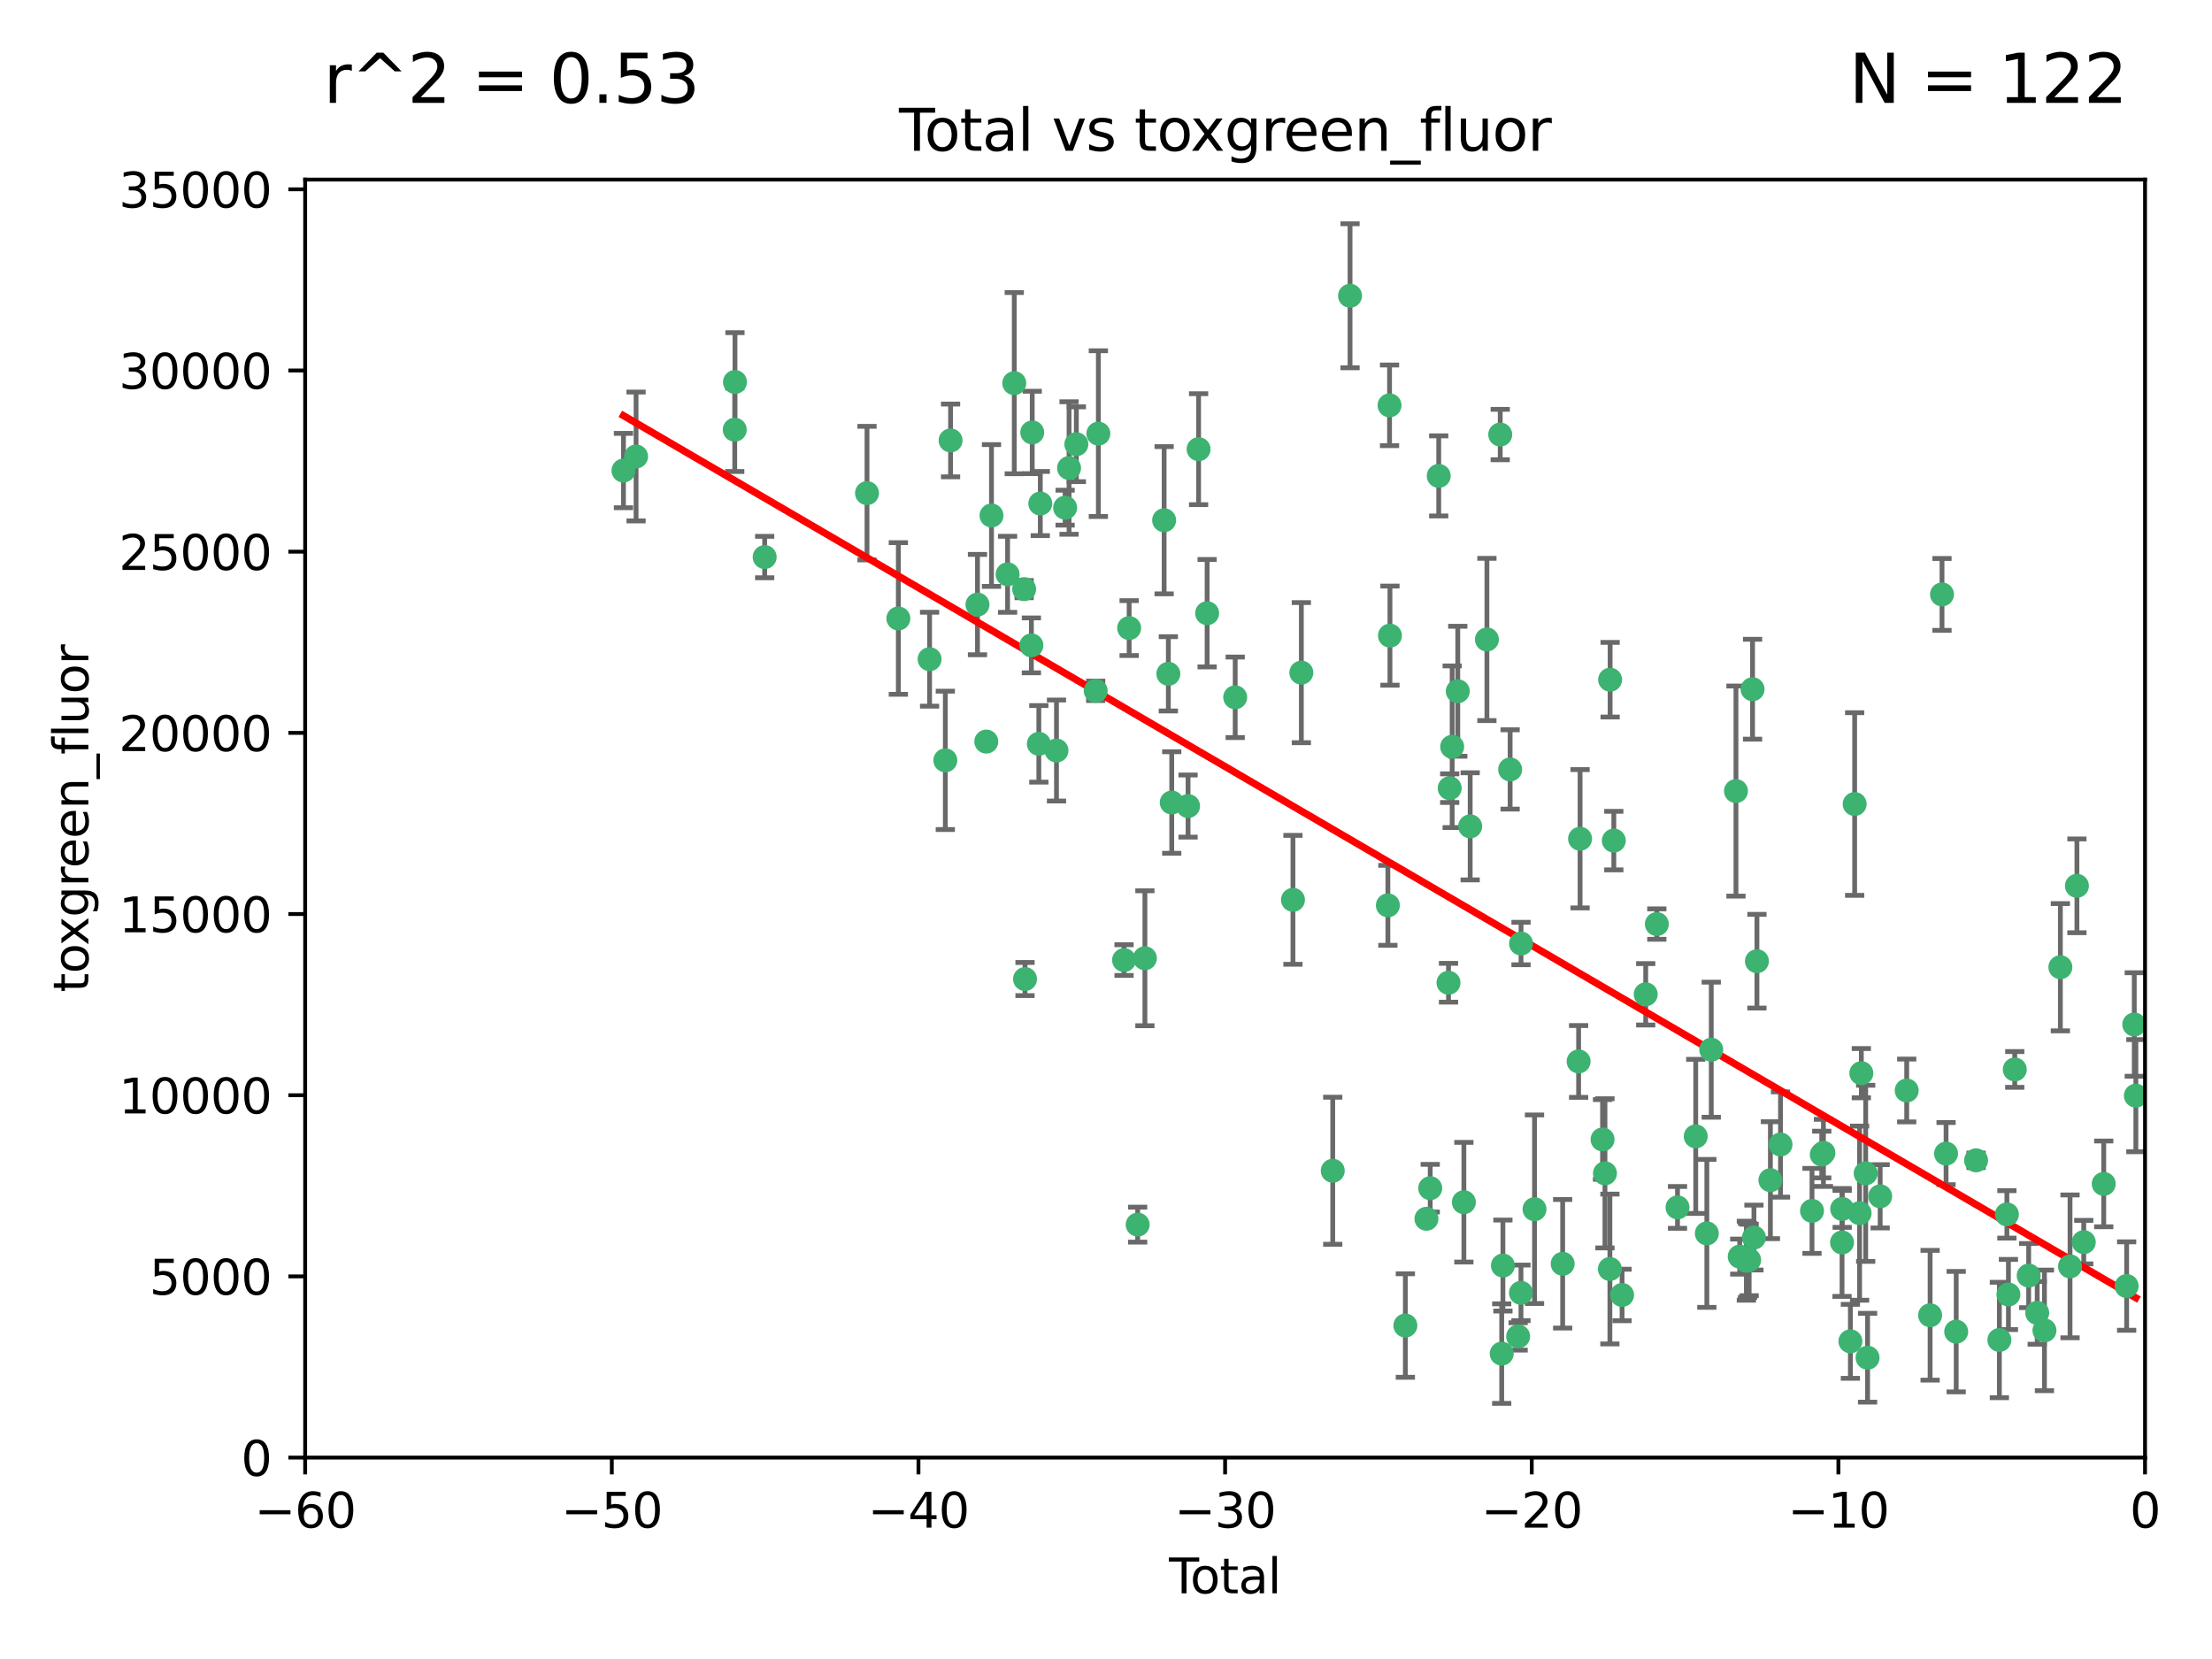 <?xml version="1.0" encoding="utf-8" standalone="no"?>
<!DOCTYPE svg PUBLIC "-//W3C//DTD SVG 1.1//EN"
  "http://www.w3.org/Graphics/SVG/1.1/DTD/svg11.dtd">
<svg xmlns:xlink="http://www.w3.org/1999/xlink" width="460.8pt" height="345.6pt" viewBox="0 0 460.8 345.6" xmlns="http://www.w3.org/2000/svg" version="1.1">
 <defs>
  <style type="text/css">*{stroke-linejoin: round; stroke-linecap: butt}</style>
 </defs>
 <g id="figure_1">
  <g id="patch_1">
   <path d="M 0 345.6 
L 460.8 345.6 
L 460.8 0 
L 0 0 
z
" style="fill: #ffffff"/>
  </g>
  <g id="axes_1">
   <g id="patch_2">
    <path d="M 63.571 303.64 
L 446.85 303.64 
L 446.85 37.411 
L 63.571 37.411 
z
" style="fill: #ffffff"/>
   </g>
   <g id="PathCollection_1">
    <defs>
     <path id="m34a6841cad" d="M 0 1.118 
C 0.297 1.118 0.581 1 0.791 0.791 
C 1 0.581 1.118 0.297 1.118 0 
C 1.118 -0.297 1 -0.581 0.791 -0.791 
C 0.581 -1 0.297 -1.118 0 -1.118 
C -0.297 -1.118 -0.581 -1 -0.791 -0.791 
C -1 -0.581 -1.118 -0.297 -1.118 0 
C -1.118 0.297 -1 0.581 -0.791 0.791 
C -0.581 1 -0.297 1.118 0 1.118 
z
" style="stroke: #3cb371"/>
    </defs>
    <g clip-path="url(#p8471e1815c)">
     <use xlink:href="#m34a6841cad" x="129.877" y="98.026" style="fill: #3cb371; stroke: #3cb371"/>
     <use xlink:href="#m34a6841cad" x="132.505" y="95.094" style="fill: #3cb371; stroke: #3cb371"/>
     <use xlink:href="#m34a6841cad" x="153.06" y="89.516" style="fill: #3cb371; stroke: #3cb371"/>
     <use xlink:href="#m34a6841cad" x="153.109" y="79.578" style="fill: #3cb371; stroke: #3cb371"/>
     <use xlink:href="#m34a6841cad" x="159.296" y="116.045" style="fill: #3cb371; stroke: #3cb371"/>
     <use xlink:href="#m34a6841cad" x="180.613" y="102.727" style="fill: #3cb371; stroke: #3cb371"/>
     <use xlink:href="#m34a6841cad" x="187.142" y="128.839" style="fill: #3cb371; stroke: #3cb371"/>
     <use xlink:href="#m34a6841cad" x="193.65" y="137.321" style="fill: #3cb371; stroke: #3cb371"/>
     <use xlink:href="#m34a6841cad" x="196.928" y="158.394" style="fill: #3cb371; stroke: #3cb371"/>
     <use xlink:href="#m34a6841cad" x="198.022" y="91.754" style="fill: #3cb371; stroke: #3cb371"/>
     <use xlink:href="#m34a6841cad" x="203.628" y="125.947" style="fill: #3cb371; stroke: #3cb371"/>
     <use xlink:href="#m34a6841cad" x="205.457" y="154.483" style="fill: #3cb371; stroke: #3cb371"/>
     <use xlink:href="#m34a6841cad" x="206.546" y="107.386" style="fill: #3cb371; stroke: #3cb371"/>
     <use xlink:href="#m34a6841cad" x="209.899" y="119.635" style="fill: #3cb371; stroke: #3cb371"/>
     <use xlink:href="#m34a6841cad" x="211.29" y="79.819" style="fill: #3cb371; stroke: #3cb371"/>
     <use xlink:href="#m34a6841cad" x="213.346" y="122.72" style="fill: #3cb371; stroke: #3cb371"/>
     <use xlink:href="#m34a6841cad" x="213.53" y="203.953" style="fill: #3cb371; stroke: #3cb371"/>
     <use xlink:href="#m34a6841cad" x="214.858" y="134.443" style="fill: #3cb371; stroke: #3cb371"/>
     <use xlink:href="#m34a6841cad" x="215.034" y="90.084" style="fill: #3cb371; stroke: #3cb371"/>
     <use xlink:href="#m34a6841cad" x="216.408" y="154.954" style="fill: #3cb371; stroke: #3cb371"/>
     <use xlink:href="#m34a6841cad" x="216.713" y="104.896" style="fill: #3cb371; stroke: #3cb371"/>
     <use xlink:href="#m34a6841cad" x="220.086" y="156.348" style="fill: #3cb371; stroke: #3cb371"/>
     <use xlink:href="#m34a6841cad" x="221.886" y="105.756" style="fill: #3cb371; stroke: #3cb371"/>
     <use xlink:href="#m34a6841cad" x="222.705" y="97.498" style="fill: #3cb371; stroke: #3cb371"/>
     <use xlink:href="#m34a6841cad" x="224.223" y="92.545" style="fill: #3cb371; stroke: #3cb371"/>
     <use xlink:href="#m34a6841cad" x="228.257" y="143.916" style="fill: #3cb371; stroke: #3cb371"/>
     <use xlink:href="#m34a6841cad" x="228.807" y="90.332" style="fill: #3cb371; stroke: #3cb371"/>
     <use xlink:href="#m34a6841cad" x="234.16" y="200.005" style="fill: #3cb371; stroke: #3cb371"/>
     <use xlink:href="#m34a6841cad" x="235.222" y="130.84" style="fill: #3cb371; stroke: #3cb371"/>
     <use xlink:href="#m34a6841cad" x="236.998" y="255.109" style="fill: #3cb371; stroke: #3cb371"/>
     <use xlink:href="#m34a6841cad" x="238.504" y="199.62" style="fill: #3cb371; stroke: #3cb371"/>
     <use xlink:href="#m34a6841cad" x="242.509" y="108.373" style="fill: #3cb371; stroke: #3cb371"/>
     <use xlink:href="#m34a6841cad" x="243.389" y="140.37" style="fill: #3cb371; stroke: #3cb371"/>
     <use xlink:href="#m34a6841cad" x="244.094" y="167.179" style="fill: #3cb371; stroke: #3cb371"/>
     <use xlink:href="#m34a6841cad" x="247.495" y="167.916" style="fill: #3cb371; stroke: #3cb371"/>
     <use xlink:href="#m34a6841cad" x="249.689" y="93.572" style="fill: #3cb371; stroke: #3cb371"/>
     <use xlink:href="#m34a6841cad" x="251.465" y="127.738" style="fill: #3cb371; stroke: #3cb371"/>
     <use xlink:href="#m34a6841cad" x="257.315" y="145.262" style="fill: #3cb371; stroke: #3cb371"/>
     <use xlink:href="#m34a6841cad" x="269.346" y="187.448" style="fill: #3cb371; stroke: #3cb371"/>
     <use xlink:href="#m34a6841cad" x="271.094" y="140.122" style="fill: #3cb371; stroke: #3cb371"/>
     <use xlink:href="#m34a6841cad" x="277.635" y="243.887" style="fill: #3cb371; stroke: #3cb371"/>
     <use xlink:href="#m34a6841cad" x="281.237" y="61.614" style="fill: #3cb371; stroke: #3cb371"/>
     <use xlink:href="#m34a6841cad" x="289.121" y="188.597" style="fill: #3cb371; stroke: #3cb371"/>
     <use xlink:href="#m34a6841cad" x="289.467" y="84.44" style="fill: #3cb371; stroke: #3cb371"/>
     <use xlink:href="#m34a6841cad" x="289.552" y="132.411" style="fill: #3cb371; stroke: #3cb371"/>
     <use xlink:href="#m34a6841cad" x="292.762" y="276.134" style="fill: #3cb371; stroke: #3cb371"/>
     <use xlink:href="#m34a6841cad" x="297.153" y="253.893" style="fill: #3cb371; stroke: #3cb371"/>
     <use xlink:href="#m34a6841cad" x="297.94" y="247.522" style="fill: #3cb371; stroke: #3cb371"/>
     <use xlink:href="#m34a6841cad" x="299.712" y="99.14" style="fill: #3cb371; stroke: #3cb371"/>
     <use xlink:href="#m34a6841cad" x="301.749" y="204.723" style="fill: #3cb371; stroke: #3cb371"/>
     <use xlink:href="#m34a6841cad" x="301.998" y="164.19" style="fill: #3cb371; stroke: #3cb371"/>
     <use xlink:href="#m34a6841cad" x="302.514" y="155.561" style="fill: #3cb371; stroke: #3cb371"/>
     <use xlink:href="#m34a6841cad" x="303.68" y="143.999" style="fill: #3cb371; stroke: #3cb371"/>
     <use xlink:href="#m34a6841cad" x="304.952" y="250.441" style="fill: #3cb371; stroke: #3cb371"/>
     <use xlink:href="#m34a6841cad" x="306.264" y="172.143" style="fill: #3cb371; stroke: #3cb371"/>
     <use xlink:href="#m34a6841cad" x="309.75" y="133.213" style="fill: #3cb371; stroke: #3cb371"/>
     <use xlink:href="#m34a6841cad" x="312.525" y="90.523" style="fill: #3cb371; stroke: #3cb371"/>
     <use xlink:href="#m34a6841cad" x="312.834" y="281.982" style="fill: #3cb371; stroke: #3cb371"/>
     <use xlink:href="#m34a6841cad" x="313.084" y="263.634" style="fill: #3cb371; stroke: #3cb371"/>
     <use xlink:href="#m34a6841cad" x="314.588" y="160.289" style="fill: #3cb371; stroke: #3cb371"/>
     <use xlink:href="#m34a6841cad" x="316.255" y="278.401" style="fill: #3cb371; stroke: #3cb371"/>
     <use xlink:href="#m34a6841cad" x="316.844" y="269.321" style="fill: #3cb371; stroke: #3cb371"/>
     <use xlink:href="#m34a6841cad" x="316.858" y="196.552" style="fill: #3cb371; stroke: #3cb371"/>
     <use xlink:href="#m34a6841cad" x="319.667" y="251.902" style="fill: #3cb371; stroke: #3cb371"/>
     <use xlink:href="#m34a6841cad" x="325.532" y="263.272" style="fill: #3cb371; stroke: #3cb371"/>
     <use xlink:href="#m34a6841cad" x="328.853" y="221.118" style="fill: #3cb371; stroke: #3cb371"/>
     <use xlink:href="#m34a6841cad" x="329.157" y="174.728" style="fill: #3cb371; stroke: #3cb371"/>
     <use xlink:href="#m34a6841cad" x="333.841" y="237.366" style="fill: #3cb371; stroke: #3cb371"/>
     <use xlink:href="#m34a6841cad" x="334.342" y="244.424" style="fill: #3cb371; stroke: #3cb371"/>
     <use xlink:href="#m34a6841cad" x="335.371" y="264.357" style="fill: #3cb371; stroke: #3cb371"/>
     <use xlink:href="#m34a6841cad" x="335.418" y="141.593" style="fill: #3cb371; stroke: #3cb371"/>
     <use xlink:href="#m34a6841cad" x="336.187" y="175.112" style="fill: #3cb371; stroke: #3cb371"/>
     <use xlink:href="#m34a6841cad" x="337.906" y="269.764" style="fill: #3cb371; stroke: #3cb371"/>
     <use xlink:href="#m34a6841cad" x="342.831" y="207.131" style="fill: #3cb371; stroke: #3cb371"/>
     <use xlink:href="#m34a6841cad" x="345.148" y="192.502" style="fill: #3cb371; stroke: #3cb371"/>
     <use xlink:href="#m34a6841cad" x="349.456" y="251.524" style="fill: #3cb371; stroke: #3cb371"/>
     <use xlink:href="#m34a6841cad" x="353.253" y="236.725" style="fill: #3cb371; stroke: #3cb371"/>
     <use xlink:href="#m34a6841cad" x="355.566" y="256.937" style="fill: #3cb371; stroke: #3cb371"/>
     <use xlink:href="#m34a6841cad" x="356.485" y="218.674" style="fill: #3cb371; stroke: #3cb371"/>
     <use xlink:href="#m34a6841cad" x="361.634" y="164.794" style="fill: #3cb371; stroke: #3cb371"/>
     <use xlink:href="#m34a6841cad" x="362.418" y="261.772" style="fill: #3cb371; stroke: #3cb371"/>
     <use xlink:href="#m34a6841cad" x="363.802" y="262.628" style="fill: #3cb371; stroke: #3cb371"/>
     <use xlink:href="#m34a6841cad" x="364.037" y="262.571" style="fill: #3cb371; stroke: #3cb371"/>
     <use xlink:href="#m34a6841cad" x="364.379" y="262.474" style="fill: #3cb371; stroke: #3cb371"/>
     <use xlink:href="#m34a6841cad" x="365.089" y="143.576" style="fill: #3cb371; stroke: #3cb371"/>
     <use xlink:href="#m34a6841cad" x="365.376" y="257.808" style="fill: #3cb371; stroke: #3cb371"/>
     <use xlink:href="#m34a6841cad" x="366.001" y="200.236" style="fill: #3cb371; stroke: #3cb371"/>
     <use xlink:href="#m34a6841cad" x="368.806" y="245.856" style="fill: #3cb371; stroke: #3cb371"/>
     <use xlink:href="#m34a6841cad" x="370.913" y="238.42" style="fill: #3cb371; stroke: #3cb371"/>
     <use xlink:href="#m34a6841cad" x="377.474" y="252.246" style="fill: #3cb371; stroke: #3cb371"/>
     <use xlink:href="#m34a6841cad" x="379.506" y="240.511" style="fill: #3cb371; stroke: #3cb371"/>
     <use xlink:href="#m34a6841cad" x="379.855" y="240.162" style="fill: #3cb371; stroke: #3cb371"/>
     <use xlink:href="#m34a6841cad" x="383.73" y="258.827" style="fill: #3cb371; stroke: #3cb371"/>
     <use xlink:href="#m34a6841cad" x="383.763" y="251.838" style="fill: #3cb371; stroke: #3cb371"/>
     <use xlink:href="#m34a6841cad" x="385.471" y="279.423" style="fill: #3cb371; stroke: #3cb371"/>
     <use xlink:href="#m34a6841cad" x="386.359" y="167.495" style="fill: #3cb371; stroke: #3cb371"/>
     <use xlink:href="#m34a6841cad" x="387.387" y="252.723" style="fill: #3cb371; stroke: #3cb371"/>
     <use xlink:href="#m34a6841cad" x="387.751" y="223.562" style="fill: #3cb371; stroke: #3cb371"/>
     <use xlink:href="#m34a6841cad" x="388.656" y="244.428" style="fill: #3cb371; stroke: #3cb371"/>
     <use xlink:href="#m34a6841cad" x="389.05" y="282.837" style="fill: #3cb371; stroke: #3cb371"/>
     <use xlink:href="#m34a6841cad" x="391.674" y="249.211" style="fill: #3cb371; stroke: #3cb371"/>
     <use xlink:href="#m34a6841cad" x="397.202" y="227.169" style="fill: #3cb371; stroke: #3cb371"/>
     <use xlink:href="#m34a6841cad" x="402.078" y="273.991" style="fill: #3cb371; stroke: #3cb371"/>
     <use xlink:href="#m34a6841cad" x="404.555" y="123.828" style="fill: #3cb371; stroke: #3cb371"/>
     <use xlink:href="#m34a6841cad" x="405.4" y="240.314" style="fill: #3cb371; stroke: #3cb371"/>
     <use xlink:href="#m34a6841cad" x="407.511" y="277.409" style="fill: #3cb371; stroke: #3cb371"/>
     <use xlink:href="#m34a6841cad" x="411.653" y="241.718" style="fill: #3cb371; stroke: #3cb371"/>
     <use xlink:href="#m34a6841cad" x="416.507" y="279.141" style="fill: #3cb371; stroke: #3cb371"/>
     <use xlink:href="#m34a6841cad" x="418.073" y="252.978" style="fill: #3cb371; stroke: #3cb371"/>
     <use xlink:href="#m34a6841cad" x="418.393" y="269.669" style="fill: #3cb371; stroke: #3cb371"/>
     <use xlink:href="#m34a6841cad" x="419.711" y="222.785" style="fill: #3cb371; stroke: #3cb371"/>
     <use xlink:href="#m34a6841cad" x="422.61" y="265.728" style="fill: #3cb371; stroke: #3cb371"/>
     <use xlink:href="#m34a6841cad" x="424.389" y="273.493" style="fill: #3cb371; stroke: #3cb371"/>
     <use xlink:href="#m34a6841cad" x="425.895" y="277.145" style="fill: #3cb371; stroke: #3cb371"/>
     <use xlink:href="#m34a6841cad" x="429.212" y="201.488" style="fill: #3cb371; stroke: #3cb371"/>
     <use xlink:href="#m34a6841cad" x="431.226" y="263.81" style="fill: #3cb371; stroke: #3cb371"/>
     <use xlink:href="#m34a6841cad" x="432.66" y="184.534" style="fill: #3cb371; stroke: #3cb371"/>
     <use xlink:href="#m34a6841cad" x="434.085" y="258.759" style="fill: #3cb371; stroke: #3cb371"/>
     <use xlink:href="#m34a6841cad" x="438.245" y="246.624" style="fill: #3cb371; stroke: #3cb371"/>
     <use xlink:href="#m34a6841cad" x="443.019" y="267.91" style="fill: #3cb371; stroke: #3cb371"/>
     <use xlink:href="#m34a6841cad" x="444.608" y="213.42" style="fill: #3cb371; stroke: #3cb371"/>
     <use xlink:href="#m34a6841cad" x="444.939" y="228.248" style="fill: #3cb371; stroke: #3cb371"/>
    </g>
   </g>
   <g id="matplotlib.axis_1">
    <g id="xtick_1">
     <g id="line2d_1">
      <defs>
       <path id="mea7d972924" d="M 0 0 
L 0 3.5 
" style="stroke: #000000; stroke-width: 0.8"/>
      </defs>
      <g>
       <use xlink:href="#mea7d972924" x="63.571" y="303.64" style="stroke: #000000; stroke-width: 0.8"/>
      </g>
     </g>
     <g id="text_1">
      <!-- −60 -->
      <g transform="translate(53.019 318.238)scale(0.1 -0.1)">
       <defs>
        <path id="DejaVuSans-2212" d="M 678 2272 
L 4684 2272 
L 4684 1741 
L 678 1741 
L 678 2272 
z
" transform="scale(0.016)"/>
        <path id="DejaVuSans-36" d="M 2113 2584 
Q 1688 2584 1439 2293 
Q 1191 2003 1191 1497 
Q 1191 994 1439 701 
Q 1688 409 2113 409 
Q 2538 409 2786 701 
Q 3034 994 3034 1497 
Q 3034 2003 2786 2293 
Q 2538 2584 2113 2584 
z
M 3366 4563 
L 3366 3988 
Q 3128 4100 2886 4159 
Q 2644 4219 2406 4219 
Q 1781 4219 1451 3797 
Q 1122 3375 1075 2522 
Q 1259 2794 1537 2939 
Q 1816 3084 2150 3084 
Q 2853 3084 3261 2657 
Q 3669 2231 3669 1497 
Q 3669 778 3244 343 
Q 2819 -91 2113 -91 
Q 1303 -91 875 529 
Q 447 1150 447 2328 
Q 447 3434 972 4092 
Q 1497 4750 2381 4750 
Q 2619 4750 2861 4703 
Q 3103 4656 3366 4563 
z
" transform="scale(0.016)"/>
        <path id="DejaVuSans-30" d="M 2034 4250 
Q 1547 4250 1301 3770 
Q 1056 3291 1056 2328 
Q 1056 1369 1301 889 
Q 1547 409 2034 409 
Q 2525 409 2770 889 
Q 3016 1369 3016 2328 
Q 3016 3291 2770 3770 
Q 2525 4250 2034 4250 
z
M 2034 4750 
Q 2819 4750 3233 4129 
Q 3647 3509 3647 2328 
Q 3647 1150 3233 529 
Q 2819 -91 2034 -91 
Q 1250 -91 836 529 
Q 422 1150 422 2328 
Q 422 3509 836 4129 
Q 1250 4750 2034 4750 
z
" transform="scale(0.016)"/>
       </defs>
       <use xlink:href="#DejaVuSans-2212"/>
       <use xlink:href="#DejaVuSans-36" x="83.789"/>
       <use xlink:href="#DejaVuSans-30" x="147.412"/>
      </g>
     </g>
    </g>
    <g id="xtick_2">
     <g id="line2d_2">
      <g>
       <use xlink:href="#mea7d972924" x="127.451" y="303.64" style="stroke: #000000; stroke-width: 0.8"/>
      </g>
     </g>
     <g id="text_2">
      <!-- −50 -->
      <g transform="translate(116.899 318.238)scale(0.1 -0.1)">
       <defs>
        <path id="DejaVuSans-35" d="M 691 4666 
L 3169 4666 
L 3169 4134 
L 1269 4134 
L 1269 2991 
Q 1406 3038 1543 3061 
Q 1681 3084 1819 3084 
Q 2600 3084 3056 2656 
Q 3513 2228 3513 1497 
Q 3513 744 3044 326 
Q 2575 -91 1722 -91 
Q 1428 -91 1123 -41 
Q 819 9 494 109 
L 494 744 
Q 775 591 1075 516 
Q 1375 441 1709 441 
Q 2250 441 2565 725 
Q 2881 1009 2881 1497 
Q 2881 1984 2565 2268 
Q 2250 2553 1709 2553 
Q 1456 2553 1204 2497 
Q 953 2441 691 2322 
L 691 4666 
z
" transform="scale(0.016)"/>
       </defs>
       <use xlink:href="#DejaVuSans-2212"/>
       <use xlink:href="#DejaVuSans-35" x="83.789"/>
       <use xlink:href="#DejaVuSans-30" x="147.412"/>
      </g>
     </g>
    </g>
    <g id="xtick_3">
     <g id="line2d_3">
      <g>
       <use xlink:href="#mea7d972924" x="191.331" y="303.64" style="stroke: #000000; stroke-width: 0.8"/>
      </g>
     </g>
     <g id="text_3">
      <!-- −40 -->
      <g transform="translate(180.778 318.238)scale(0.1 -0.1)">
       <defs>
        <path id="DejaVuSans-34" d="M 2419 4116 
L 825 1625 
L 2419 1625 
L 2419 4116 
z
M 2253 4666 
L 3047 4666 
L 3047 1625 
L 3713 1625 
L 3713 1100 
L 3047 1100 
L 3047 0 
L 2419 0 
L 2419 1100 
L 313 1100 
L 313 1709 
L 2253 4666 
z
" transform="scale(0.016)"/>
       </defs>
       <use xlink:href="#DejaVuSans-2212"/>
       <use xlink:href="#DejaVuSans-34" x="83.789"/>
       <use xlink:href="#DejaVuSans-30" x="147.412"/>
      </g>
     </g>
    </g>
    <g id="xtick_4">
     <g id="line2d_4">
      <g>
       <use xlink:href="#mea7d972924" x="255.211" y="303.64" style="stroke: #000000; stroke-width: 0.8"/>
      </g>
     </g>
     <g id="text_4">
      <!-- −30 -->
      <g transform="translate(244.658 318.238)scale(0.1 -0.1)">
       <defs>
        <path id="DejaVuSans-33" d="M 2597 2516 
Q 3050 2419 3304 2112 
Q 3559 1806 3559 1356 
Q 3559 666 3084 287 
Q 2609 -91 1734 -91 
Q 1441 -91 1130 -33 
Q 819 25 488 141 
L 488 750 
Q 750 597 1062 519 
Q 1375 441 1716 441 
Q 2309 441 2620 675 
Q 2931 909 2931 1356 
Q 2931 1769 2642 2001 
Q 2353 2234 1838 2234 
L 1294 2234 
L 1294 2753 
L 1863 2753 
Q 2328 2753 2575 2939 
Q 2822 3125 2822 3475 
Q 2822 3834 2567 4026 
Q 2313 4219 1838 4219 
Q 1578 4219 1281 4162 
Q 984 4106 628 3988 
L 628 4550 
Q 988 4650 1302 4700 
Q 1616 4750 1894 4750 
Q 2613 4750 3031 4423 
Q 3450 4097 3450 3541 
Q 3450 3153 3228 2886 
Q 3006 2619 2597 2516 
z
" transform="scale(0.016)"/>
       </defs>
       <use xlink:href="#DejaVuSans-2212"/>
       <use xlink:href="#DejaVuSans-33" x="83.789"/>
       <use xlink:href="#DejaVuSans-30" x="147.412"/>
      </g>
     </g>
    </g>
    <g id="xtick_5">
     <g id="line2d_5">
      <g>
       <use xlink:href="#mea7d972924" x="319.09" y="303.64" style="stroke: #000000; stroke-width: 0.8"/>
      </g>
     </g>
     <g id="text_5">
      <!-- −20 -->
      <g transform="translate(308.538 318.238)scale(0.1 -0.1)">
       <defs>
        <path id="DejaVuSans-32" d="M 1228 531 
L 3431 531 
L 3431 0 
L 469 0 
L 469 531 
Q 828 903 1448 1529 
Q 2069 2156 2228 2338 
Q 2531 2678 2651 2914 
Q 2772 3150 2772 3378 
Q 2772 3750 2511 3984 
Q 2250 4219 1831 4219 
Q 1534 4219 1204 4116 
Q 875 4013 500 3803 
L 500 4441 
Q 881 4594 1212 4672 
Q 1544 4750 1819 4750 
Q 2544 4750 2975 4387 
Q 3406 4025 3406 3419 
Q 3406 3131 3298 2873 
Q 3191 2616 2906 2266 
Q 2828 2175 2409 1742 
Q 1991 1309 1228 531 
z
" transform="scale(0.016)"/>
       </defs>
       <use xlink:href="#DejaVuSans-2212"/>
       <use xlink:href="#DejaVuSans-32" x="83.789"/>
       <use xlink:href="#DejaVuSans-30" x="147.412"/>
      </g>
     </g>
    </g>
    <g id="xtick_6">
     <g id="line2d_6">
      <g>
       <use xlink:href="#mea7d972924" x="382.97" y="303.64" style="stroke: #000000; stroke-width: 0.8"/>
      </g>
     </g>
     <g id="text_6">
      <!-- −10 -->
      <g transform="translate(372.418 318.238)scale(0.1 -0.1)">
       <defs>
        <path id="DejaVuSans-31" d="M 794 531 
L 1825 531 
L 1825 4091 
L 703 3866 
L 703 4441 
L 1819 4666 
L 2450 4666 
L 2450 531 
L 3481 531 
L 3481 0 
L 794 0 
L 794 531 
z
" transform="scale(0.016)"/>
       </defs>
       <use xlink:href="#DejaVuSans-2212"/>
       <use xlink:href="#DejaVuSans-31" x="83.789"/>
       <use xlink:href="#DejaVuSans-30" x="147.412"/>
      </g>
     </g>
    </g>
    <g id="xtick_7">
     <g id="line2d_7">
      <g>
       <use xlink:href="#mea7d972924" x="446.85" y="303.64" style="stroke: #000000; stroke-width: 0.8"/>
      </g>
     </g>
     <g id="text_7">
      <!-- 0 -->
      <g transform="translate(443.669 318.238)scale(0.1 -0.1)">
       <use xlink:href="#DejaVuSans-30"/>
      </g>
     </g>
    </g>
    <g id="text_8">
     <!-- Total -->
     <g transform="translate(243.534 331.917)scale(0.1 -0.1)">
      <defs>
       <path id="DejaVuSans-54" d="M -19 4666 
L 3928 4666 
L 3928 4134 
L 2272 4134 
L 2272 0 
L 1638 0 
L 1638 4134 
L -19 4134 
L -19 4666 
z
" transform="scale(0.016)"/>
       <path id="DejaVuSans-6f" d="M 1959 3097 
Q 1497 3097 1228 2736 
Q 959 2375 959 1747 
Q 959 1119 1226 758 
Q 1494 397 1959 397 
Q 2419 397 2687 759 
Q 2956 1122 2956 1747 
Q 2956 2369 2687 2733 
Q 2419 3097 1959 3097 
z
M 1959 3584 
Q 2709 3584 3137 3096 
Q 3566 2609 3566 1747 
Q 3566 888 3137 398 
Q 2709 -91 1959 -91 
Q 1206 -91 779 398 
Q 353 888 353 1747 
Q 353 2609 779 3096 
Q 1206 3584 1959 3584 
z
" transform="scale(0.016)"/>
       <path id="DejaVuSans-74" d="M 1172 4494 
L 1172 3500 
L 2356 3500 
L 2356 3053 
L 1172 3053 
L 1172 1153 
Q 1172 725 1289 603 
Q 1406 481 1766 481 
L 2356 481 
L 2356 0 
L 1766 0 
Q 1100 0 847 248 
Q 594 497 594 1153 
L 594 3053 
L 172 3053 
L 172 3500 
L 594 3500 
L 594 4494 
L 1172 4494 
z
" transform="scale(0.016)"/>
       <path id="DejaVuSans-61" d="M 2194 1759 
Q 1497 1759 1228 1600 
Q 959 1441 959 1056 
Q 959 750 1161 570 
Q 1363 391 1709 391 
Q 2188 391 2477 730 
Q 2766 1069 2766 1631 
L 2766 1759 
L 2194 1759 
z
M 3341 1997 
L 3341 0 
L 2766 0 
L 2766 531 
Q 2569 213 2275 61 
Q 1981 -91 1556 -91 
Q 1019 -91 701 211 
Q 384 513 384 1019 
Q 384 1609 779 1909 
Q 1175 2209 1959 2209 
L 2766 2209 
L 2766 2266 
Q 2766 2663 2505 2880 
Q 2244 3097 1772 3097 
Q 1472 3097 1187 3025 
Q 903 2953 641 2809 
L 641 3341 
Q 956 3463 1253 3523 
Q 1550 3584 1831 3584 
Q 2591 3584 2966 3190 
Q 3341 2797 3341 1997 
z
" transform="scale(0.016)"/>
       <path id="DejaVuSans-6c" d="M 603 4863 
L 1178 4863 
L 1178 0 
L 603 0 
L 603 4863 
z
" transform="scale(0.016)"/>
      </defs>
      <use xlink:href="#DejaVuSans-54"/>
      <use xlink:href="#DejaVuSans-6f" x="44.084"/>
      <use xlink:href="#DejaVuSans-74" x="105.266"/>
      <use xlink:href="#DejaVuSans-61" x="144.475"/>
      <use xlink:href="#DejaVuSans-6c" x="205.754"/>
     </g>
    </g>
   </g>
   <g id="matplotlib.axis_2">
    <g id="ytick_1">
     <g id="line2d_8">
      <defs>
       <path id="mfc22ab9c89" d="M 0 0 
L -3.5 0 
" style="stroke: #000000; stroke-width: 0.8"/>
      </defs>
      <g>
       <use xlink:href="#mfc22ab9c89" x="63.571" y="303.64" style="stroke: #000000; stroke-width: 0.8"/>
      </g>
     </g>
     <g id="text_9">
      <!-- 0 -->
      <g transform="translate(50.209 307.439)scale(0.1 -0.1)">
       <use xlink:href="#DejaVuSans-30"/>
      </g>
     </g>
    </g>
    <g id="ytick_2">
     <g id="line2d_9">
      <g>
       <use xlink:href="#mfc22ab9c89" x="63.571" y="265.897" style="stroke: #000000; stroke-width: 0.8"/>
      </g>
     </g>
     <g id="text_10">
      <!-- 5000 -->
      <g transform="translate(31.121 269.696)scale(0.1 -0.1)">
       <use xlink:href="#DejaVuSans-35"/>
       <use xlink:href="#DejaVuSans-30" x="63.623"/>
       <use xlink:href="#DejaVuSans-30" x="127.246"/>
       <use xlink:href="#DejaVuSans-30" x="190.869"/>
      </g>
     </g>
    </g>
    <g id="ytick_3">
     <g id="line2d_10">
      <g>
       <use xlink:href="#mfc22ab9c89" x="63.571" y="228.154" style="stroke: #000000; stroke-width: 0.8"/>
      </g>
     </g>
     <g id="text_11">
      <!-- 10000 -->
      <g transform="translate(24.759 231.953)scale(0.1 -0.1)">
       <use xlink:href="#DejaVuSans-31"/>
       <use xlink:href="#DejaVuSans-30" x="63.623"/>
       <use xlink:href="#DejaVuSans-30" x="127.246"/>
       <use xlink:href="#DejaVuSans-30" x="190.869"/>
       <use xlink:href="#DejaVuSans-30" x="254.492"/>
      </g>
     </g>
    </g>
    <g id="ytick_4">
     <g id="line2d_11">
      <g>
       <use xlink:href="#mfc22ab9c89" x="63.571" y="190.411" style="stroke: #000000; stroke-width: 0.8"/>
      </g>
     </g>
     <g id="text_12">
      <!-- 15000 -->
      <g transform="translate(24.759 194.21)scale(0.1 -0.1)">
       <use xlink:href="#DejaVuSans-31"/>
       <use xlink:href="#DejaVuSans-35" x="63.623"/>
       <use xlink:href="#DejaVuSans-30" x="127.246"/>
       <use xlink:href="#DejaVuSans-30" x="190.869"/>
       <use xlink:href="#DejaVuSans-30" x="254.492"/>
      </g>
     </g>
    </g>
    <g id="ytick_5">
     <g id="line2d_12">
      <g>
       <use xlink:href="#mfc22ab9c89" x="63.571" y="152.668" style="stroke: #000000; stroke-width: 0.8"/>
      </g>
     </g>
     <g id="text_13">
      <!-- 20000 -->
      <g transform="translate(24.759 156.467)scale(0.1 -0.1)">
       <use xlink:href="#DejaVuSans-32"/>
       <use xlink:href="#DejaVuSans-30" x="63.623"/>
       <use xlink:href="#DejaVuSans-30" x="127.246"/>
       <use xlink:href="#DejaVuSans-30" x="190.869"/>
       <use xlink:href="#DejaVuSans-30" x="254.492"/>
      </g>
     </g>
    </g>
    <g id="ytick_6">
     <g id="line2d_13">
      <g>
       <use xlink:href="#mfc22ab9c89" x="63.571" y="114.925" style="stroke: #000000; stroke-width: 0.8"/>
      </g>
     </g>
     <g id="text_14">
      <!-- 25000 -->
      <g transform="translate(24.759 118.724)scale(0.1 -0.1)">
       <use xlink:href="#DejaVuSans-32"/>
       <use xlink:href="#DejaVuSans-35" x="63.623"/>
       <use xlink:href="#DejaVuSans-30" x="127.246"/>
       <use xlink:href="#DejaVuSans-30" x="190.869"/>
       <use xlink:href="#DejaVuSans-30" x="254.492"/>
      </g>
     </g>
    </g>
    <g id="ytick_7">
     <g id="line2d_14">
      <g>
       <use xlink:href="#mfc22ab9c89" x="63.571" y="77.181" style="stroke: #000000; stroke-width: 0.8"/>
      </g>
     </g>
     <g id="text_15">
      <!-- 30000 -->
      <g transform="translate(24.759 80.981)scale(0.1 -0.1)">
       <use xlink:href="#DejaVuSans-33"/>
       <use xlink:href="#DejaVuSans-30" x="63.623"/>
       <use xlink:href="#DejaVuSans-30" x="127.246"/>
       <use xlink:href="#DejaVuSans-30" x="190.869"/>
       <use xlink:href="#DejaVuSans-30" x="254.492"/>
      </g>
     </g>
    </g>
    <g id="ytick_8">
     <g id="line2d_15">
      <g>
       <use xlink:href="#mfc22ab9c89" x="63.571" y="39.438" style="stroke: #000000; stroke-width: 0.8"/>
      </g>
     </g>
     <g id="text_16">
      <!-- 35000 -->
      <g transform="translate(24.759 43.238)scale(0.1 -0.1)">
       <use xlink:href="#DejaVuSans-33"/>
       <use xlink:href="#DejaVuSans-35" x="63.623"/>
       <use xlink:href="#DejaVuSans-30" x="127.246"/>
       <use xlink:href="#DejaVuSans-30" x="190.869"/>
       <use xlink:href="#DejaVuSans-30" x="254.492"/>
      </g>
     </g>
    </g>
    <g id="text_17">
     <!-- toxgreen_fluor -->
     <g transform="translate(18.401 206.72)rotate(-90)scale(0.1 -0.1)">
      <defs>
       <path id="DejaVuSans-78" d="M 3513 3500 
L 2247 1797 
L 3578 0 
L 2900 0 
L 1881 1375 
L 863 0 
L 184 0 
L 1544 1831 
L 300 3500 
L 978 3500 
L 1906 2253 
L 2834 3500 
L 3513 3500 
z
" transform="scale(0.016)"/>
       <path id="DejaVuSans-67" d="M 2906 1791 
Q 2906 2416 2648 2759 
Q 2391 3103 1925 3103 
Q 1463 3103 1205 2759 
Q 947 2416 947 1791 
Q 947 1169 1205 825 
Q 1463 481 1925 481 
Q 2391 481 2648 825 
Q 2906 1169 2906 1791 
z
M 3481 434 
Q 3481 -459 3084 -895 
Q 2688 -1331 1869 -1331 
Q 1566 -1331 1297 -1286 
Q 1028 -1241 775 -1147 
L 775 -588 
Q 1028 -725 1275 -790 
Q 1522 -856 1778 -856 
Q 2344 -856 2625 -561 
Q 2906 -266 2906 331 
L 2906 616 
Q 2728 306 2450 153 
Q 2172 0 1784 0 
Q 1141 0 747 490 
Q 353 981 353 1791 
Q 353 2603 747 3093 
Q 1141 3584 1784 3584 
Q 2172 3584 2450 3431 
Q 2728 3278 2906 2969 
L 2906 3500 
L 3481 3500 
L 3481 434 
z
" transform="scale(0.016)"/>
       <path id="DejaVuSans-72" d="M 2631 2963 
Q 2534 3019 2420 3045 
Q 2306 3072 2169 3072 
Q 1681 3072 1420 2755 
Q 1159 2438 1159 1844 
L 1159 0 
L 581 0 
L 581 3500 
L 1159 3500 
L 1159 2956 
Q 1341 3275 1631 3429 
Q 1922 3584 2338 3584 
Q 2397 3584 2469 3576 
Q 2541 3569 2628 3553 
L 2631 2963 
z
" transform="scale(0.016)"/>
       <path id="DejaVuSans-65" d="M 3597 1894 
L 3597 1613 
L 953 1613 
Q 991 1019 1311 708 
Q 1631 397 2203 397 
Q 2534 397 2845 478 
Q 3156 559 3463 722 
L 3463 178 
Q 3153 47 2828 -22 
Q 2503 -91 2169 -91 
Q 1331 -91 842 396 
Q 353 884 353 1716 
Q 353 2575 817 3079 
Q 1281 3584 2069 3584 
Q 2775 3584 3186 3129 
Q 3597 2675 3597 1894 
z
M 3022 2063 
Q 3016 2534 2758 2815 
Q 2500 3097 2075 3097 
Q 1594 3097 1305 2825 
Q 1016 2553 972 2059 
L 3022 2063 
z
" transform="scale(0.016)"/>
       <path id="DejaVuSans-6e" d="M 3513 2113 
L 3513 0 
L 2938 0 
L 2938 2094 
Q 2938 2591 2744 2837 
Q 2550 3084 2163 3084 
Q 1697 3084 1428 2787 
Q 1159 2491 1159 1978 
L 1159 0 
L 581 0 
L 581 3500 
L 1159 3500 
L 1159 2956 
Q 1366 3272 1645 3428 
Q 1925 3584 2291 3584 
Q 2894 3584 3203 3211 
Q 3513 2838 3513 2113 
z
" transform="scale(0.016)"/>
       <path id="DejaVuSans-5f" d="M 3263 -1063 
L 3263 -1509 
L -63 -1509 
L -63 -1063 
L 3263 -1063 
z
" transform="scale(0.016)"/>
       <path id="DejaVuSans-66" d="M 2375 4863 
L 2375 4384 
L 1825 4384 
Q 1516 4384 1395 4259 
Q 1275 4134 1275 3809 
L 1275 3500 
L 2222 3500 
L 2222 3053 
L 1275 3053 
L 1275 0 
L 697 0 
L 697 3053 
L 147 3053 
L 147 3500 
L 697 3500 
L 697 3744 
Q 697 4328 969 4595 
Q 1241 4863 1831 4863 
L 2375 4863 
z
" transform="scale(0.016)"/>
       <path id="DejaVuSans-75" d="M 544 1381 
L 544 3500 
L 1119 3500 
L 1119 1403 
Q 1119 906 1312 657 
Q 1506 409 1894 409 
Q 2359 409 2629 706 
Q 2900 1003 2900 1516 
L 2900 3500 
L 3475 3500 
L 3475 0 
L 2900 0 
L 2900 538 
Q 2691 219 2414 64 
Q 2138 -91 1772 -91 
Q 1169 -91 856 284 
Q 544 659 544 1381 
z
M 1991 3584 
L 1991 3584 
z
" transform="scale(0.016)"/>
      </defs>
      <use xlink:href="#DejaVuSans-74"/>
      <use xlink:href="#DejaVuSans-6f" x="39.209"/>
      <use xlink:href="#DejaVuSans-78" x="97.266"/>
      <use xlink:href="#DejaVuSans-67" x="156.445"/>
      <use xlink:href="#DejaVuSans-72" x="219.922"/>
      <use xlink:href="#DejaVuSans-65" x="258.785"/>
      <use xlink:href="#DejaVuSans-65" x="320.309"/>
      <use xlink:href="#DejaVuSans-6e" x="381.832"/>
      <use xlink:href="#DejaVuSans-5f" x="445.211"/>
      <use xlink:href="#DejaVuSans-66" x="495.211"/>
      <use xlink:href="#DejaVuSans-6c" x="530.416"/>
      <use xlink:href="#DejaVuSans-75" x="558.199"/>
      <use xlink:href="#DejaVuSans-6f" x="621.578"/>
      <use xlink:href="#DejaVuSans-72" x="682.76"/>
     </g>
    </g>
   </g>
   <g id="LineCollection_1">
    <path d="M 129.877 105.772 
L 129.877 90.281 
" clip-path="url(#p8471e1815c)" style="fill: none; stroke: #696969"/>
    <path d="M 132.505 108.514 
L 132.505 81.675 
" clip-path="url(#p8471e1815c)" style="fill: none; stroke: #696969"/>
    <path d="M 153.06 98.217 
L 153.06 80.815 
" clip-path="url(#p8471e1815c)" style="fill: none; stroke: #696969"/>
    <path d="M 153.109 89.863 
L 153.109 69.294 
" clip-path="url(#p8471e1815c)" style="fill: none; stroke: #696969"/>
    <path d="M 159.296 120.361 
L 159.296 111.729 
" clip-path="url(#p8471e1815c)" style="fill: none; stroke: #696969"/>
    <path d="M 180.613 116.638 
L 180.613 88.815 
" clip-path="url(#p8471e1815c)" style="fill: none; stroke: #696969"/>
    <path d="M 187.142 144.637 
L 187.142 113.041 
" clip-path="url(#p8471e1815c)" style="fill: none; stroke: #696969"/>
    <path d="M 193.65 147.102 
L 193.65 127.541 
" clip-path="url(#p8471e1815c)" style="fill: none; stroke: #696969"/>
    <path d="M 196.928 172.807 
L 196.928 143.981 
" clip-path="url(#p8471e1815c)" style="fill: none; stroke: #696969"/>
    <path d="M 198.022 99.334 
L 198.022 84.174 
" clip-path="url(#p8471e1815c)" style="fill: none; stroke: #696969"/>
    <path d="M 203.628 136.397 
L 203.628 115.497 
" clip-path="url(#p8471e1815c)" style="fill: none; stroke: #696969"/>
    <path d="M 205.457 155.048 
L 205.457 153.918 
" clip-path="url(#p8471e1815c)" style="fill: none; stroke: #696969"/>
    <path d="M 206.546 122.155 
L 206.546 92.617 
" clip-path="url(#p8471e1815c)" style="fill: none; stroke: #696969"/>
    <path d="M 209.899 127.554 
L 209.899 111.717 
" clip-path="url(#p8471e1815c)" style="fill: none; stroke: #696969"/>
    <path d="M 211.29 98.693 
L 211.29 60.945 
" clip-path="url(#p8471e1815c)" style="fill: none; stroke: #696969"/>
    <path d="M 213.346 124.514 
L 213.346 120.926 
" clip-path="url(#p8471e1815c)" style="fill: none; stroke: #696969"/>
    <path d="M 213.53 207.405 
L 213.53 200.501 
" clip-path="url(#p8471e1815c)" style="fill: none; stroke: #696969"/>
    <path d="M 214.858 140.163 
L 214.858 128.724 
" clip-path="url(#p8471e1815c)" style="fill: none; stroke: #696969"/>
    <path d="M 215.034 98.668 
L 215.034 81.501 
" clip-path="url(#p8471e1815c)" style="fill: none; stroke: #696969"/>
    <path d="M 216.408 162.929 
L 216.408 146.979 
" clip-path="url(#p8471e1815c)" style="fill: none; stroke: #696969"/>
    <path d="M 216.713 111.578 
L 216.713 98.214 
" clip-path="url(#p8471e1815c)" style="fill: none; stroke: #696969"/>
    <path d="M 220.086 166.868 
L 220.086 145.829 
" clip-path="url(#p8471e1815c)" style="fill: none; stroke: #696969"/>
    <path d="M 221.886 109.392 
L 221.886 102.12 
" clip-path="url(#p8471e1815c)" style="fill: none; stroke: #696969"/>
    <path d="M 222.705 111.302 
L 222.705 83.693 
" clip-path="url(#p8471e1815c)" style="fill: none; stroke: #696969"/>
    <path d="M 224.223 100.341 
L 224.223 84.749 
" clip-path="url(#p8471e1815c)" style="fill: none; stroke: #696969"/>
    <path d="M 228.257 145.941 
L 228.257 141.891 
" clip-path="url(#p8471e1815c)" style="fill: none; stroke: #696969"/>
    <path d="M 228.807 107.592 
L 228.807 73.071 
" clip-path="url(#p8471e1815c)" style="fill: none; stroke: #696969"/>
    <path d="M 234.16 203.204 
L 234.16 196.806 
" clip-path="url(#p8471e1815c)" style="fill: none; stroke: #696969"/>
    <path d="M 235.222 136.561 
L 235.222 125.12 
" clip-path="url(#p8471e1815c)" style="fill: none; stroke: #696969"/>
    <path d="M 236.998 258.755 
L 236.998 251.464 
" clip-path="url(#p8471e1815c)" style="fill: none; stroke: #696969"/>
    <path d="M 238.504 213.675 
L 238.504 185.565 
" clip-path="url(#p8471e1815c)" style="fill: none; stroke: #696969"/>
    <path d="M 242.509 123.707 
L 242.509 93.039 
" clip-path="url(#p8471e1815c)" style="fill: none; stroke: #696969"/>
    <path d="M 243.389 148.106 
L 243.389 132.634 
" clip-path="url(#p8471e1815c)" style="fill: none; stroke: #696969"/>
    <path d="M 244.094 177.756 
L 244.094 156.602 
" clip-path="url(#p8471e1815c)" style="fill: none; stroke: #696969"/>
    <path d="M 247.495 174.389 
L 247.495 161.444 
" clip-path="url(#p8471e1815c)" style="fill: none; stroke: #696969"/>
    <path d="M 249.689 105.129 
L 249.689 82.016 
" clip-path="url(#p8471e1815c)" style="fill: none; stroke: #696969"/>
    <path d="M 251.465 138.926 
L 251.465 116.549 
" clip-path="url(#p8471e1815c)" style="fill: none; stroke: #696969"/>
    <path d="M 257.315 153.647 
L 257.315 136.877 
" clip-path="url(#p8471e1815c)" style="fill: none; stroke: #696969"/>
    <path d="M 269.346 200.874 
L 269.346 174.022 
" clip-path="url(#p8471e1815c)" style="fill: none; stroke: #696969"/>
    <path d="M 271.094 154.719 
L 271.094 125.526 
" clip-path="url(#p8471e1815c)" style="fill: none; stroke: #696969"/>
    <path d="M 277.635 259.205 
L 277.635 228.569 
" clip-path="url(#p8471e1815c)" style="fill: none; stroke: #696969"/>
    <path d="M 281.237 76.614 
L 281.237 46.614 
" clip-path="url(#p8471e1815c)" style="fill: none; stroke: #696969"/>
    <path d="M 289.121 196.924 
L 289.121 180.269 
" clip-path="url(#p8471e1815c)" style="fill: none; stroke: #696969"/>
    <path d="M 289.467 92.843 
L 289.467 76.037 
" clip-path="url(#p8471e1815c)" style="fill: none; stroke: #696969"/>
    <path d="M 289.552 142.738 
L 289.552 122.084 
" clip-path="url(#p8471e1815c)" style="fill: none; stroke: #696969"/>
    <path d="M 292.762 286.914 
L 292.762 265.354 
" clip-path="url(#p8471e1815c)" style="fill: none; stroke: #696969"/>
    <path d="M 297.153 254.845 
L 297.153 252.94 
" clip-path="url(#p8471e1815c)" style="fill: none; stroke: #696969"/>
    <path d="M 297.94 252.489 
L 297.94 242.555 
" clip-path="url(#p8471e1815c)" style="fill: none; stroke: #696969"/>
    <path d="M 299.712 107.483 
L 299.712 90.798 
" clip-path="url(#p8471e1815c)" style="fill: none; stroke: #696969"/>
    <path d="M 301.749 208.763 
L 301.749 200.682 
" clip-path="url(#p8471e1815c)" style="fill: none; stroke: #696969"/>
    <path d="M 301.998 167.175 
L 301.998 161.206 
" clip-path="url(#p8471e1815c)" style="fill: none; stroke: #696969"/>
    <path d="M 302.514 172.398 
L 302.514 138.724 
" clip-path="url(#p8471e1815c)" style="fill: none; stroke: #696969"/>
    <path d="M 303.68 157.537 
L 303.68 130.461 
" clip-path="url(#p8471e1815c)" style="fill: none; stroke: #696969"/>
    <path d="M 304.952 262.909 
L 304.952 237.974 
" clip-path="url(#p8471e1815c)" style="fill: none; stroke: #696969"/>
    <path d="M 306.264 183.299 
L 306.264 160.986 
" clip-path="url(#p8471e1815c)" style="fill: none; stroke: #696969"/>
    <path d="M 309.75 150.11 
L 309.75 116.316 
" clip-path="url(#p8471e1815c)" style="fill: none; stroke: #696969"/>
    <path d="M 312.525 95.772 
L 312.525 85.274 
" clip-path="url(#p8471e1815c)" style="fill: none; stroke: #696969"/>
    <path d="M 312.834 292.352 
L 312.834 271.612 
" clip-path="url(#p8471e1815c)" style="fill: none; stroke: #696969"/>
    <path d="M 313.084 273.111 
L 313.084 254.158 
" clip-path="url(#p8471e1815c)" style="fill: none; stroke: #696969"/>
    <path d="M 314.588 168.551 
L 314.588 152.026 
" clip-path="url(#p8471e1815c)" style="fill: none; stroke: #696969"/>
    <path d="M 316.255 281.253 
L 316.255 275.55 
" clip-path="url(#p8471e1815c)" style="fill: none; stroke: #696969"/>
    <path d="M 316.844 275.109 
L 316.844 263.534 
" clip-path="url(#p8471e1815c)" style="fill: none; stroke: #696969"/>
    <path d="M 316.858 200.974 
L 316.858 192.13 
" clip-path="url(#p8471e1815c)" style="fill: none; stroke: #696969"/>
    <path d="M 319.667 271.544 
L 319.667 232.26 
" clip-path="url(#p8471e1815c)" style="fill: none; stroke: #696969"/>
    <path d="M 325.532 276.66 
L 325.532 249.883 
" clip-path="url(#p8471e1815c)" style="fill: none; stroke: #696969"/>
    <path d="M 328.853 228.596 
L 328.853 213.64 
" clip-path="url(#p8471e1815c)" style="fill: none; stroke: #696969"/>
    <path d="M 329.157 189.135 
L 329.157 160.322 
" clip-path="url(#p8471e1815c)" style="fill: none; stroke: #696969"/>
    <path d="M 333.841 245.665 
L 333.841 229.068 
" clip-path="url(#p8471e1815c)" style="fill: none; stroke: #696969"/>
    <path d="M 334.342 259.965 
L 334.342 228.883 
" clip-path="url(#p8471e1815c)" style="fill: none; stroke: #696969"/>
    <path d="M 335.371 279.964 
L 335.371 248.75 
" clip-path="url(#p8471e1815c)" style="fill: none; stroke: #696969"/>
    <path d="M 335.418 149.363 
L 335.418 133.823 
" clip-path="url(#p8471e1815c)" style="fill: none; stroke: #696969"/>
    <path d="M 336.187 181.212 
L 336.187 169.013 
" clip-path="url(#p8471e1815c)" style="fill: none; stroke: #696969"/>
    <path d="M 337.906 275.127 
L 337.906 264.4 
" clip-path="url(#p8471e1815c)" style="fill: none; stroke: #696969"/>
    <path d="M 342.831 213.527 
L 342.831 200.736 
" clip-path="url(#p8471e1815c)" style="fill: none; stroke: #696969"/>
    <path d="M 345.148 195.669 
L 345.148 189.335 
" clip-path="url(#p8471e1815c)" style="fill: none; stroke: #696969"/>
    <path d="M 349.456 255.883 
L 349.456 247.164 
" clip-path="url(#p8471e1815c)" style="fill: none; stroke: #696969"/>
    <path d="M 353.253 252.781 
L 353.253 220.67 
" clip-path="url(#p8471e1815c)" style="fill: none; stroke: #696969"/>
    <path d="M 355.566 272.347 
L 355.566 241.526 
" clip-path="url(#p8471e1815c)" style="fill: none; stroke: #696969"/>
    <path d="M 356.485 232.742 
L 356.485 204.605 
" clip-path="url(#p8471e1815c)" style="fill: none; stroke: #696969"/>
    <path d="M 361.634 186.68 
L 361.634 142.908 
" clip-path="url(#p8471e1815c)" style="fill: none; stroke: #696969"/>
    <path d="M 362.418 265.422 
L 362.418 258.121 
" clip-path="url(#p8471e1815c)" style="fill: none; stroke: #696969"/>
    <path d="M 363.802 270.857 
L 363.802 254.399 
" clip-path="url(#p8471e1815c)" style="fill: none; stroke: #696969"/>
    <path d="M 364.037 270.288 
L 364.037 254.854 
" clip-path="url(#p8471e1815c)" style="fill: none; stroke: #696969"/>
    <path d="M 364.379 269.915 
L 364.379 255.033 
" clip-path="url(#p8471e1815c)" style="fill: none; stroke: #696969"/>
    <path d="M 365.089 153.98 
L 365.089 133.171 
" clip-path="url(#p8471e1815c)" style="fill: none; stroke: #696969"/>
    <path d="M 365.376 264.569 
L 365.376 251.047 
" clip-path="url(#p8471e1815c)" style="fill: none; stroke: #696969"/>
    <path d="M 366.001 209.997 
L 366.001 190.475 
" clip-path="url(#p8471e1815c)" style="fill: none; stroke: #696969"/>
    <path d="M 368.806 258.035 
L 368.806 233.677 
" clip-path="url(#p8471e1815c)" style="fill: none; stroke: #696969"/>
    <path d="M 370.913 249.385 
L 370.913 227.454 
" clip-path="url(#p8471e1815c)" style="fill: none; stroke: #696969"/>
    <path d="M 377.474 261.1 
L 377.474 243.393 
" clip-path="url(#p8471e1815c)" style="fill: none; stroke: #696969"/>
    <path d="M 379.506 245.375 
L 379.506 235.646 
" clip-path="url(#p8471e1815c)" style="fill: none; stroke: #696969"/>
    <path d="M 379.855 247.153 
L 379.855 233.171 
" clip-path="url(#p8471e1815c)" style="fill: none; stroke: #696969"/>
    <path d="M 383.73 270.066 
L 383.73 247.588 
" clip-path="url(#p8471e1815c)" style="fill: none; stroke: #696969"/>
    <path d="M 383.763 255.685 
L 383.763 247.992 
" clip-path="url(#p8471e1815c)" style="fill: none; stroke: #696969"/>
    <path d="M 385.471 287.127 
L 385.471 271.719 
" clip-path="url(#p8471e1815c)" style="fill: none; stroke: #696969"/>
    <path d="M 386.359 186.519 
L 386.359 148.47 
" clip-path="url(#p8471e1815c)" style="fill: none; stroke: #696969"/>
    <path d="M 387.387 270.856 
L 387.387 234.59 
" clip-path="url(#p8471e1815c)" style="fill: none; stroke: #696969"/>
    <path d="M 387.751 228.692 
L 387.751 218.432 
" clip-path="url(#p8471e1815c)" style="fill: none; stroke: #696969"/>
    <path d="M 388.656 262.775 
L 388.656 226.08 
" clip-path="url(#p8471e1815c)" style="fill: none; stroke: #696969"/>
    <path d="M 389.05 292.089 
L 389.05 273.585 
" clip-path="url(#p8471e1815c)" style="fill: none; stroke: #696969"/>
    <path d="M 391.674 255.803 
L 391.674 242.62 
" clip-path="url(#p8471e1815c)" style="fill: none; stroke: #696969"/>
    <path d="M 397.202 233.713 
L 397.202 220.626 
" clip-path="url(#p8471e1815c)" style="fill: none; stroke: #696969"/>
    <path d="M 402.078 287.508 
L 402.078 260.474 
" clip-path="url(#p8471e1815c)" style="fill: none; stroke: #696969"/>
    <path d="M 404.555 131.314 
L 404.555 116.343 
" clip-path="url(#p8471e1815c)" style="fill: none; stroke: #696969"/>
    <path d="M 405.4 246.787 
L 405.4 233.841 
" clip-path="url(#p8471e1815c)" style="fill: none; stroke: #696969"/>
    <path d="M 407.511 289.954 
L 407.511 264.864 
" clip-path="url(#p8471e1815c)" style="fill: none; stroke: #696969"/>
    <path d="M 411.653 243.231 
L 411.653 240.205 
" clip-path="url(#p8471e1815c)" style="fill: none; stroke: #696969"/>
    <path d="M 416.507 291.163 
L 416.507 267.119 
" clip-path="url(#p8471e1815c)" style="fill: none; stroke: #696969"/>
    <path d="M 418.073 257.921 
L 418.073 248.036 
" clip-path="url(#p8471e1815c)" style="fill: none; stroke: #696969"/>
    <path d="M 418.393 276.98 
L 418.393 262.359 
" clip-path="url(#p8471e1815c)" style="fill: none; stroke: #696969"/>
    <path d="M 419.711 226.514 
L 419.711 219.057 
" clip-path="url(#p8471e1815c)" style="fill: none; stroke: #696969"/>
    <path d="M 422.61 272.404 
L 422.61 259.053 
" clip-path="url(#p8471e1815c)" style="fill: none; stroke: #696969"/>
    <path d="M 424.389 280.025 
L 424.389 266.96 
" clip-path="url(#p8471e1815c)" style="fill: none; stroke: #696969"/>
    <path d="M 425.895 289.704 
L 425.895 264.587 
" clip-path="url(#p8471e1815c)" style="fill: none; stroke: #696969"/>
    <path d="M 429.212 214.744 
L 429.212 188.233 
" clip-path="url(#p8471e1815c)" style="fill: none; stroke: #696969"/>
    <path d="M 431.226 278.689 
L 431.226 248.931 
" clip-path="url(#p8471e1815c)" style="fill: none; stroke: #696969"/>
    <path d="M 432.66 194.3 
L 432.66 174.769 
" clip-path="url(#p8471e1815c)" style="fill: none; stroke: #696969"/>
    <path d="M 434.085 263.29 
L 434.085 254.227 
" clip-path="url(#p8471e1815c)" style="fill: none; stroke: #696969"/>
    <path d="M 438.245 255.558 
L 438.245 237.689 
" clip-path="url(#p8471e1815c)" style="fill: none; stroke: #696969"/>
    <path d="M 443.019 277.119 
L 443.019 258.7 
" clip-path="url(#p8471e1815c)" style="fill: none; stroke: #696969"/>
    <path d="M 444.608 224.199 
L 444.608 202.641 
" clip-path="url(#p8471e1815c)" style="fill: none; stroke: #696969"/>
    <path d="M 444.939 239.929 
L 444.939 216.567 
" clip-path="url(#p8471e1815c)" style="fill: none; stroke: #696969"/>
   </g>
   <g id="line2d_16">
    <defs>
     <path id="m206bc65495" d="M 2 0 
L -2 -0 
" style="stroke: #696969"/>
    </defs>
    <g clip-path="url(#p8471e1815c)">
     <use xlink:href="#m206bc65495" x="129.877" y="105.772" style="fill: #696969; stroke: #696969"/>
     <use xlink:href="#m206bc65495" x="132.505" y="108.514" style="fill: #696969; stroke: #696969"/>
     <use xlink:href="#m206bc65495" x="153.06" y="98.217" style="fill: #696969; stroke: #696969"/>
     <use xlink:href="#m206bc65495" x="153.109" y="89.863" style="fill: #696969; stroke: #696969"/>
     <use xlink:href="#m206bc65495" x="159.296" y="120.361" style="fill: #696969; stroke: #696969"/>
     <use xlink:href="#m206bc65495" x="180.613" y="116.638" style="fill: #696969; stroke: #696969"/>
     <use xlink:href="#m206bc65495" x="187.142" y="144.637" style="fill: #696969; stroke: #696969"/>
     <use xlink:href="#m206bc65495" x="193.65" y="147.102" style="fill: #696969; stroke: #696969"/>
     <use xlink:href="#m206bc65495" x="196.928" y="172.807" style="fill: #696969; stroke: #696969"/>
     <use xlink:href="#m206bc65495" x="198.022" y="99.334" style="fill: #696969; stroke: #696969"/>
     <use xlink:href="#m206bc65495" x="203.628" y="136.397" style="fill: #696969; stroke: #696969"/>
     <use xlink:href="#m206bc65495" x="205.457" y="155.048" style="fill: #696969; stroke: #696969"/>
     <use xlink:href="#m206bc65495" x="206.546" y="122.155" style="fill: #696969; stroke: #696969"/>
     <use xlink:href="#m206bc65495" x="209.899" y="127.554" style="fill: #696969; stroke: #696969"/>
     <use xlink:href="#m206bc65495" x="211.29" y="98.693" style="fill: #696969; stroke: #696969"/>
     <use xlink:href="#m206bc65495" x="213.346" y="124.514" style="fill: #696969; stroke: #696969"/>
     <use xlink:href="#m206bc65495" x="213.53" y="207.405" style="fill: #696969; stroke: #696969"/>
     <use xlink:href="#m206bc65495" x="214.858" y="140.163" style="fill: #696969; stroke: #696969"/>
     <use xlink:href="#m206bc65495" x="215.034" y="98.668" style="fill: #696969; stroke: #696969"/>
     <use xlink:href="#m206bc65495" x="216.408" y="162.929" style="fill: #696969; stroke: #696969"/>
     <use xlink:href="#m206bc65495" x="216.713" y="111.578" style="fill: #696969; stroke: #696969"/>
     <use xlink:href="#m206bc65495" x="220.086" y="166.868" style="fill: #696969; stroke: #696969"/>
     <use xlink:href="#m206bc65495" x="221.886" y="109.392" style="fill: #696969; stroke: #696969"/>
     <use xlink:href="#m206bc65495" x="222.705" y="111.302" style="fill: #696969; stroke: #696969"/>
     <use xlink:href="#m206bc65495" x="224.223" y="100.341" style="fill: #696969; stroke: #696969"/>
     <use xlink:href="#m206bc65495" x="228.257" y="145.941" style="fill: #696969; stroke: #696969"/>
     <use xlink:href="#m206bc65495" x="228.807" y="107.592" style="fill: #696969; stroke: #696969"/>
     <use xlink:href="#m206bc65495" x="234.16" y="203.204" style="fill: #696969; stroke: #696969"/>
     <use xlink:href="#m206bc65495" x="235.222" y="136.561" style="fill: #696969; stroke: #696969"/>
     <use xlink:href="#m206bc65495" x="236.998" y="258.755" style="fill: #696969; stroke: #696969"/>
     <use xlink:href="#m206bc65495" x="238.504" y="213.675" style="fill: #696969; stroke: #696969"/>
     <use xlink:href="#m206bc65495" x="242.509" y="123.707" style="fill: #696969; stroke: #696969"/>
     <use xlink:href="#m206bc65495" x="243.389" y="148.106" style="fill: #696969; stroke: #696969"/>
     <use xlink:href="#m206bc65495" x="244.094" y="177.756" style="fill: #696969; stroke: #696969"/>
     <use xlink:href="#m206bc65495" x="247.495" y="174.389" style="fill: #696969; stroke: #696969"/>
     <use xlink:href="#m206bc65495" x="249.689" y="105.129" style="fill: #696969; stroke: #696969"/>
     <use xlink:href="#m206bc65495" x="251.465" y="138.926" style="fill: #696969; stroke: #696969"/>
     <use xlink:href="#m206bc65495" x="257.315" y="153.647" style="fill: #696969; stroke: #696969"/>
     <use xlink:href="#m206bc65495" x="269.346" y="200.874" style="fill: #696969; stroke: #696969"/>
     <use xlink:href="#m206bc65495" x="271.094" y="154.719" style="fill: #696969; stroke: #696969"/>
     <use xlink:href="#m206bc65495" x="277.635" y="259.205" style="fill: #696969; stroke: #696969"/>
     <use xlink:href="#m206bc65495" x="281.237" y="76.614" style="fill: #696969; stroke: #696969"/>
     <use xlink:href="#m206bc65495" x="289.121" y="196.924" style="fill: #696969; stroke: #696969"/>
     <use xlink:href="#m206bc65495" x="289.467" y="92.843" style="fill: #696969; stroke: #696969"/>
     <use xlink:href="#m206bc65495" x="289.552" y="142.738" style="fill: #696969; stroke: #696969"/>
     <use xlink:href="#m206bc65495" x="292.762" y="286.914" style="fill: #696969; stroke: #696969"/>
     <use xlink:href="#m206bc65495" x="297.153" y="254.845" style="fill: #696969; stroke: #696969"/>
     <use xlink:href="#m206bc65495" x="297.94" y="252.489" style="fill: #696969; stroke: #696969"/>
     <use xlink:href="#m206bc65495" x="299.712" y="107.483" style="fill: #696969; stroke: #696969"/>
     <use xlink:href="#m206bc65495" x="301.749" y="208.763" style="fill: #696969; stroke: #696969"/>
     <use xlink:href="#m206bc65495" x="301.998" y="167.175" style="fill: #696969; stroke: #696969"/>
     <use xlink:href="#m206bc65495" x="302.514" y="172.398" style="fill: #696969; stroke: #696969"/>
     <use xlink:href="#m206bc65495" x="303.68" y="157.537" style="fill: #696969; stroke: #696969"/>
     <use xlink:href="#m206bc65495" x="304.952" y="262.909" style="fill: #696969; stroke: #696969"/>
     <use xlink:href="#m206bc65495" x="306.264" y="183.299" style="fill: #696969; stroke: #696969"/>
     <use xlink:href="#m206bc65495" x="309.75" y="150.11" style="fill: #696969; stroke: #696969"/>
     <use xlink:href="#m206bc65495" x="312.525" y="95.772" style="fill: #696969; stroke: #696969"/>
     <use xlink:href="#m206bc65495" x="312.834" y="292.352" style="fill: #696969; stroke: #696969"/>
     <use xlink:href="#m206bc65495" x="313.084" y="273.111" style="fill: #696969; stroke: #696969"/>
     <use xlink:href="#m206bc65495" x="314.588" y="168.551" style="fill: #696969; stroke: #696969"/>
     <use xlink:href="#m206bc65495" x="316.255" y="281.253" style="fill: #696969; stroke: #696969"/>
     <use xlink:href="#m206bc65495" x="316.844" y="275.109" style="fill: #696969; stroke: #696969"/>
     <use xlink:href="#m206bc65495" x="316.858" y="200.974" style="fill: #696969; stroke: #696969"/>
     <use xlink:href="#m206bc65495" x="319.667" y="271.544" style="fill: #696969; stroke: #696969"/>
     <use xlink:href="#m206bc65495" x="325.532" y="276.66" style="fill: #696969; stroke: #696969"/>
     <use xlink:href="#m206bc65495" x="328.853" y="228.596" style="fill: #696969; stroke: #696969"/>
     <use xlink:href="#m206bc65495" x="329.157" y="189.135" style="fill: #696969; stroke: #696969"/>
     <use xlink:href="#m206bc65495" x="333.841" y="245.665" style="fill: #696969; stroke: #696969"/>
     <use xlink:href="#m206bc65495" x="334.342" y="259.965" style="fill: #696969; stroke: #696969"/>
     <use xlink:href="#m206bc65495" x="335.371" y="279.964" style="fill: #696969; stroke: #696969"/>
     <use xlink:href="#m206bc65495" x="335.418" y="149.363" style="fill: #696969; stroke: #696969"/>
     <use xlink:href="#m206bc65495" x="336.187" y="181.212" style="fill: #696969; stroke: #696969"/>
     <use xlink:href="#m206bc65495" x="337.906" y="275.127" style="fill: #696969; stroke: #696969"/>
     <use xlink:href="#m206bc65495" x="342.831" y="213.527" style="fill: #696969; stroke: #696969"/>
     <use xlink:href="#m206bc65495" x="345.148" y="195.669" style="fill: #696969; stroke: #696969"/>
     <use xlink:href="#m206bc65495" x="349.456" y="255.883" style="fill: #696969; stroke: #696969"/>
     <use xlink:href="#m206bc65495" x="353.253" y="252.781" style="fill: #696969; stroke: #696969"/>
     <use xlink:href="#m206bc65495" x="355.566" y="272.347" style="fill: #696969; stroke: #696969"/>
     <use xlink:href="#m206bc65495" x="356.485" y="232.742" style="fill: #696969; stroke: #696969"/>
     <use xlink:href="#m206bc65495" x="361.634" y="186.68" style="fill: #696969; stroke: #696969"/>
     <use xlink:href="#m206bc65495" x="362.418" y="265.422" style="fill: #696969; stroke: #696969"/>
     <use xlink:href="#m206bc65495" x="363.802" y="270.857" style="fill: #696969; stroke: #696969"/>
     <use xlink:href="#m206bc65495" x="364.037" y="270.288" style="fill: #696969; stroke: #696969"/>
     <use xlink:href="#m206bc65495" x="364.379" y="269.915" style="fill: #696969; stroke: #696969"/>
     <use xlink:href="#m206bc65495" x="365.089" y="153.98" style="fill: #696969; stroke: #696969"/>
     <use xlink:href="#m206bc65495" x="365.376" y="264.569" style="fill: #696969; stroke: #696969"/>
     <use xlink:href="#m206bc65495" x="366.001" y="209.997" style="fill: #696969; stroke: #696969"/>
     <use xlink:href="#m206bc65495" x="368.806" y="258.035" style="fill: #696969; stroke: #696969"/>
     <use xlink:href="#m206bc65495" x="370.913" y="249.385" style="fill: #696969; stroke: #696969"/>
     <use xlink:href="#m206bc65495" x="377.474" y="261.1" style="fill: #696969; stroke: #696969"/>
     <use xlink:href="#m206bc65495" x="379.506" y="245.375" style="fill: #696969; stroke: #696969"/>
     <use xlink:href="#m206bc65495" x="379.855" y="247.153" style="fill: #696969; stroke: #696969"/>
     <use xlink:href="#m206bc65495" x="383.73" y="270.066" style="fill: #696969; stroke: #696969"/>
     <use xlink:href="#m206bc65495" x="383.763" y="255.685" style="fill: #696969; stroke: #696969"/>
     <use xlink:href="#m206bc65495" x="385.471" y="287.127" style="fill: #696969; stroke: #696969"/>
     <use xlink:href="#m206bc65495" x="386.359" y="186.519" style="fill: #696969; stroke: #696969"/>
     <use xlink:href="#m206bc65495" x="387.387" y="270.856" style="fill: #696969; stroke: #696969"/>
     <use xlink:href="#m206bc65495" x="387.751" y="228.692" style="fill: #696969; stroke: #696969"/>
     <use xlink:href="#m206bc65495" x="388.656" y="262.775" style="fill: #696969; stroke: #696969"/>
     <use xlink:href="#m206bc65495" x="389.05" y="292.089" style="fill: #696969; stroke: #696969"/>
     <use xlink:href="#m206bc65495" x="391.674" y="255.803" style="fill: #696969; stroke: #696969"/>
     <use xlink:href="#m206bc65495" x="397.202" y="233.713" style="fill: #696969; stroke: #696969"/>
     <use xlink:href="#m206bc65495" x="402.078" y="287.508" style="fill: #696969; stroke: #696969"/>
     <use xlink:href="#m206bc65495" x="404.555" y="131.314" style="fill: #696969; stroke: #696969"/>
     <use xlink:href="#m206bc65495" x="405.4" y="246.787" style="fill: #696969; stroke: #696969"/>
     <use xlink:href="#m206bc65495" x="407.511" y="289.954" style="fill: #696969; stroke: #696969"/>
     <use xlink:href="#m206bc65495" x="411.653" y="243.231" style="fill: #696969; stroke: #696969"/>
     <use xlink:href="#m206bc65495" x="416.507" y="291.163" style="fill: #696969; stroke: #696969"/>
     <use xlink:href="#m206bc65495" x="418.073" y="257.921" style="fill: #696969; stroke: #696969"/>
     <use xlink:href="#m206bc65495" x="418.393" y="276.98" style="fill: #696969; stroke: #696969"/>
     <use xlink:href="#m206bc65495" x="419.711" y="226.514" style="fill: #696969; stroke: #696969"/>
     <use xlink:href="#m206bc65495" x="422.61" y="272.404" style="fill: #696969; stroke: #696969"/>
     <use xlink:href="#m206bc65495" x="424.389" y="280.025" style="fill: #696969; stroke: #696969"/>
     <use xlink:href="#m206bc65495" x="425.895" y="289.704" style="fill: #696969; stroke: #696969"/>
     <use xlink:href="#m206bc65495" x="429.212" y="214.744" style="fill: #696969; stroke: #696969"/>
     <use xlink:href="#m206bc65495" x="431.226" y="278.689" style="fill: #696969; stroke: #696969"/>
     <use xlink:href="#m206bc65495" x="432.66" y="194.3" style="fill: #696969; stroke: #696969"/>
     <use xlink:href="#m206bc65495" x="434.085" y="263.29" style="fill: #696969; stroke: #696969"/>
     <use xlink:href="#m206bc65495" x="438.245" y="255.558" style="fill: #696969; stroke: #696969"/>
     <use xlink:href="#m206bc65495" x="443.019" y="277.119" style="fill: #696969; stroke: #696969"/>
     <use xlink:href="#m206bc65495" x="444.608" y="224.199" style="fill: #696969; stroke: #696969"/>
     <use xlink:href="#m206bc65495" x="444.939" y="239.929" style="fill: #696969; stroke: #696969"/>
    </g>
   </g>
   <g id="line2d_17">
    <g clip-path="url(#p8471e1815c)">
     <use xlink:href="#m206bc65495" x="129.877" y="90.281" style="fill: #696969; stroke: #696969"/>
     <use xlink:href="#m206bc65495" x="132.505" y="81.675" style="fill: #696969; stroke: #696969"/>
     <use xlink:href="#m206bc65495" x="153.06" y="80.815" style="fill: #696969; stroke: #696969"/>
     <use xlink:href="#m206bc65495" x="153.109" y="69.294" style="fill: #696969; stroke: #696969"/>
     <use xlink:href="#m206bc65495" x="159.296" y="111.729" style="fill: #696969; stroke: #696969"/>
     <use xlink:href="#m206bc65495" x="180.613" y="88.815" style="fill: #696969; stroke: #696969"/>
     <use xlink:href="#m206bc65495" x="187.142" y="113.041" style="fill: #696969; stroke: #696969"/>
     <use xlink:href="#m206bc65495" x="193.65" y="127.541" style="fill: #696969; stroke: #696969"/>
     <use xlink:href="#m206bc65495" x="196.928" y="143.981" style="fill: #696969; stroke: #696969"/>
     <use xlink:href="#m206bc65495" x="198.022" y="84.174" style="fill: #696969; stroke: #696969"/>
     <use xlink:href="#m206bc65495" x="203.628" y="115.497" style="fill: #696969; stroke: #696969"/>
     <use xlink:href="#m206bc65495" x="205.457" y="153.918" style="fill: #696969; stroke: #696969"/>
     <use xlink:href="#m206bc65495" x="206.546" y="92.617" style="fill: #696969; stroke: #696969"/>
     <use xlink:href="#m206bc65495" x="209.899" y="111.717" style="fill: #696969; stroke: #696969"/>
     <use xlink:href="#m206bc65495" x="211.29" y="60.945" style="fill: #696969; stroke: #696969"/>
     <use xlink:href="#m206bc65495" x="213.346" y="120.926" style="fill: #696969; stroke: #696969"/>
     <use xlink:href="#m206bc65495" x="213.53" y="200.501" style="fill: #696969; stroke: #696969"/>
     <use xlink:href="#m206bc65495" x="214.858" y="128.724" style="fill: #696969; stroke: #696969"/>
     <use xlink:href="#m206bc65495" x="215.034" y="81.501" style="fill: #696969; stroke: #696969"/>
     <use xlink:href="#m206bc65495" x="216.408" y="146.979" style="fill: #696969; stroke: #696969"/>
     <use xlink:href="#m206bc65495" x="216.713" y="98.214" style="fill: #696969; stroke: #696969"/>
     <use xlink:href="#m206bc65495" x="220.086" y="145.829" style="fill: #696969; stroke: #696969"/>
     <use xlink:href="#m206bc65495" x="221.886" y="102.12" style="fill: #696969; stroke: #696969"/>
     <use xlink:href="#m206bc65495" x="222.705" y="83.693" style="fill: #696969; stroke: #696969"/>
     <use xlink:href="#m206bc65495" x="224.223" y="84.749" style="fill: #696969; stroke: #696969"/>
     <use xlink:href="#m206bc65495" x="228.257" y="141.891" style="fill: #696969; stroke: #696969"/>
     <use xlink:href="#m206bc65495" x="228.807" y="73.071" style="fill: #696969; stroke: #696969"/>
     <use xlink:href="#m206bc65495" x="234.16" y="196.806" style="fill: #696969; stroke: #696969"/>
     <use xlink:href="#m206bc65495" x="235.222" y="125.12" style="fill: #696969; stroke: #696969"/>
     <use xlink:href="#m206bc65495" x="236.998" y="251.464" style="fill: #696969; stroke: #696969"/>
     <use xlink:href="#m206bc65495" x="238.504" y="185.565" style="fill: #696969; stroke: #696969"/>
     <use xlink:href="#m206bc65495" x="242.509" y="93.039" style="fill: #696969; stroke: #696969"/>
     <use xlink:href="#m206bc65495" x="243.389" y="132.634" style="fill: #696969; stroke: #696969"/>
     <use xlink:href="#m206bc65495" x="244.094" y="156.602" style="fill: #696969; stroke: #696969"/>
     <use xlink:href="#m206bc65495" x="247.495" y="161.444" style="fill: #696969; stroke: #696969"/>
     <use xlink:href="#m206bc65495" x="249.689" y="82.016" style="fill: #696969; stroke: #696969"/>
     <use xlink:href="#m206bc65495" x="251.465" y="116.549" style="fill: #696969; stroke: #696969"/>
     <use xlink:href="#m206bc65495" x="257.315" y="136.877" style="fill: #696969; stroke: #696969"/>
     <use xlink:href="#m206bc65495" x="269.346" y="174.022" style="fill: #696969; stroke: #696969"/>
     <use xlink:href="#m206bc65495" x="271.094" y="125.526" style="fill: #696969; stroke: #696969"/>
     <use xlink:href="#m206bc65495" x="277.635" y="228.569" style="fill: #696969; stroke: #696969"/>
     <use xlink:href="#m206bc65495" x="281.237" y="46.614" style="fill: #696969; stroke: #696969"/>
     <use xlink:href="#m206bc65495" x="289.121" y="180.269" style="fill: #696969; stroke: #696969"/>
     <use xlink:href="#m206bc65495" x="289.467" y="76.037" style="fill: #696969; stroke: #696969"/>
     <use xlink:href="#m206bc65495" x="289.552" y="122.084" style="fill: #696969; stroke: #696969"/>
     <use xlink:href="#m206bc65495" x="292.762" y="265.354" style="fill: #696969; stroke: #696969"/>
     <use xlink:href="#m206bc65495" x="297.153" y="252.94" style="fill: #696969; stroke: #696969"/>
     <use xlink:href="#m206bc65495" x="297.94" y="242.555" style="fill: #696969; stroke: #696969"/>
     <use xlink:href="#m206bc65495" x="299.712" y="90.798" style="fill: #696969; stroke: #696969"/>
     <use xlink:href="#m206bc65495" x="301.749" y="200.682" style="fill: #696969; stroke: #696969"/>
     <use xlink:href="#m206bc65495" x="301.998" y="161.206" style="fill: #696969; stroke: #696969"/>
     <use xlink:href="#m206bc65495" x="302.514" y="138.724" style="fill: #696969; stroke: #696969"/>
     <use xlink:href="#m206bc65495" x="303.68" y="130.461" style="fill: #696969; stroke: #696969"/>
     <use xlink:href="#m206bc65495" x="304.952" y="237.974" style="fill: #696969; stroke: #696969"/>
     <use xlink:href="#m206bc65495" x="306.264" y="160.986" style="fill: #696969; stroke: #696969"/>
     <use xlink:href="#m206bc65495" x="309.75" y="116.316" style="fill: #696969; stroke: #696969"/>
     <use xlink:href="#m206bc65495" x="312.525" y="85.274" style="fill: #696969; stroke: #696969"/>
     <use xlink:href="#m206bc65495" x="312.834" y="271.612" style="fill: #696969; stroke: #696969"/>
     <use xlink:href="#m206bc65495" x="313.084" y="254.158" style="fill: #696969; stroke: #696969"/>
     <use xlink:href="#m206bc65495" x="314.588" y="152.026" style="fill: #696969; stroke: #696969"/>
     <use xlink:href="#m206bc65495" x="316.255" y="275.55" style="fill: #696969; stroke: #696969"/>
     <use xlink:href="#m206bc65495" x="316.844" y="263.534" style="fill: #696969; stroke: #696969"/>
     <use xlink:href="#m206bc65495" x="316.858" y="192.13" style="fill: #696969; stroke: #696969"/>
     <use xlink:href="#m206bc65495" x="319.667" y="232.26" style="fill: #696969; stroke: #696969"/>
     <use xlink:href="#m206bc65495" x="325.532" y="249.883" style="fill: #696969; stroke: #696969"/>
     <use xlink:href="#m206bc65495" x="328.853" y="213.64" style="fill: #696969; stroke: #696969"/>
     <use xlink:href="#m206bc65495" x="329.157" y="160.322" style="fill: #696969; stroke: #696969"/>
     <use xlink:href="#m206bc65495" x="333.841" y="229.068" style="fill: #696969; stroke: #696969"/>
     <use xlink:href="#m206bc65495" x="334.342" y="228.883" style="fill: #696969; stroke: #696969"/>
     <use xlink:href="#m206bc65495" x="335.371" y="248.75" style="fill: #696969; stroke: #696969"/>
     <use xlink:href="#m206bc65495" x="335.418" y="133.823" style="fill: #696969; stroke: #696969"/>
     <use xlink:href="#m206bc65495" x="336.187" y="169.013" style="fill: #696969; stroke: #696969"/>
     <use xlink:href="#m206bc65495" x="337.906" y="264.4" style="fill: #696969; stroke: #696969"/>
     <use xlink:href="#m206bc65495" x="342.831" y="200.736" style="fill: #696969; stroke: #696969"/>
     <use xlink:href="#m206bc65495" x="345.148" y="189.335" style="fill: #696969; stroke: #696969"/>
     <use xlink:href="#m206bc65495" x="349.456" y="247.164" style="fill: #696969; stroke: #696969"/>
     <use xlink:href="#m206bc65495" x="353.253" y="220.67" style="fill: #696969; stroke: #696969"/>
     <use xlink:href="#m206bc65495" x="355.566" y="241.526" style="fill: #696969; stroke: #696969"/>
     <use xlink:href="#m206bc65495" x="356.485" y="204.605" style="fill: #696969; stroke: #696969"/>
     <use xlink:href="#m206bc65495" x="361.634" y="142.908" style="fill: #696969; stroke: #696969"/>
     <use xlink:href="#m206bc65495" x="362.418" y="258.121" style="fill: #696969; stroke: #696969"/>
     <use xlink:href="#m206bc65495" x="363.802" y="254.399" style="fill: #696969; stroke: #696969"/>
     <use xlink:href="#m206bc65495" x="364.037" y="254.854" style="fill: #696969; stroke: #696969"/>
     <use xlink:href="#m206bc65495" x="364.379" y="255.033" style="fill: #696969; stroke: #696969"/>
     <use xlink:href="#m206bc65495" x="365.089" y="133.171" style="fill: #696969; stroke: #696969"/>
     <use xlink:href="#m206bc65495" x="365.376" y="251.047" style="fill: #696969; stroke: #696969"/>
     <use xlink:href="#m206bc65495" x="366.001" y="190.475" style="fill: #696969; stroke: #696969"/>
     <use xlink:href="#m206bc65495" x="368.806" y="233.677" style="fill: #696969; stroke: #696969"/>
     <use xlink:href="#m206bc65495" x="370.913" y="227.454" style="fill: #696969; stroke: #696969"/>
     <use xlink:href="#m206bc65495" x="377.474" y="243.393" style="fill: #696969; stroke: #696969"/>
     <use xlink:href="#m206bc65495" x="379.506" y="235.646" style="fill: #696969; stroke: #696969"/>
     <use xlink:href="#m206bc65495" x="379.855" y="233.171" style="fill: #696969; stroke: #696969"/>
     <use xlink:href="#m206bc65495" x="383.73" y="247.588" style="fill: #696969; stroke: #696969"/>
     <use xlink:href="#m206bc65495" x="383.763" y="247.992" style="fill: #696969; stroke: #696969"/>
     <use xlink:href="#m206bc65495" x="385.471" y="271.719" style="fill: #696969; stroke: #696969"/>
     <use xlink:href="#m206bc65495" x="386.359" y="148.47" style="fill: #696969; stroke: #696969"/>
     <use xlink:href="#m206bc65495" x="387.387" y="234.59" style="fill: #696969; stroke: #696969"/>
     <use xlink:href="#m206bc65495" x="387.751" y="218.432" style="fill: #696969; stroke: #696969"/>
     <use xlink:href="#m206bc65495" x="388.656" y="226.08" style="fill: #696969; stroke: #696969"/>
     <use xlink:href="#m206bc65495" x="389.05" y="273.585" style="fill: #696969; stroke: #696969"/>
     <use xlink:href="#m206bc65495" x="391.674" y="242.62" style="fill: #696969; stroke: #696969"/>
     <use xlink:href="#m206bc65495" x="397.202" y="220.626" style="fill: #696969; stroke: #696969"/>
     <use xlink:href="#m206bc65495" x="402.078" y="260.474" style="fill: #696969; stroke: #696969"/>
     <use xlink:href="#m206bc65495" x="404.555" y="116.343" style="fill: #696969; stroke: #696969"/>
     <use xlink:href="#m206bc65495" x="405.4" y="233.841" style="fill: #696969; stroke: #696969"/>
     <use xlink:href="#m206bc65495" x="407.511" y="264.864" style="fill: #696969; stroke: #696969"/>
     <use xlink:href="#m206bc65495" x="411.653" y="240.205" style="fill: #696969; stroke: #696969"/>
     <use xlink:href="#m206bc65495" x="416.507" y="267.119" style="fill: #696969; stroke: #696969"/>
     <use xlink:href="#m206bc65495" x="418.073" y="248.036" style="fill: #696969; stroke: #696969"/>
     <use xlink:href="#m206bc65495" x="418.393" y="262.359" style="fill: #696969; stroke: #696969"/>
     <use xlink:href="#m206bc65495" x="419.711" y="219.057" style="fill: #696969; stroke: #696969"/>
     <use xlink:href="#m206bc65495" x="422.61" y="259.053" style="fill: #696969; stroke: #696969"/>
     <use xlink:href="#m206bc65495" x="424.389" y="266.96" style="fill: #696969; stroke: #696969"/>
     <use xlink:href="#m206bc65495" x="425.895" y="264.587" style="fill: #696969; stroke: #696969"/>
     <use xlink:href="#m206bc65495" x="429.212" y="188.233" style="fill: #696969; stroke: #696969"/>
     <use xlink:href="#m206bc65495" x="431.226" y="248.931" style="fill: #696969; stroke: #696969"/>
     <use xlink:href="#m206bc65495" x="432.66" y="174.769" style="fill: #696969; stroke: #696969"/>
     <use xlink:href="#m206bc65495" x="434.085" y="254.227" style="fill: #696969; stroke: #696969"/>
     <use xlink:href="#m206bc65495" x="438.245" y="237.689" style="fill: #696969; stroke: #696969"/>
     <use xlink:href="#m206bc65495" x="443.019" y="258.7" style="fill: #696969; stroke: #696969"/>
     <use xlink:href="#m206bc65495" x="444.608" y="202.641" style="fill: #696969; stroke: #696969"/>
     <use xlink:href="#m206bc65495" x="444.939" y="216.567" style="fill: #696969; stroke: #696969"/>
    </g>
   </g>
   <g id="line2d_18">
    <path d="M 129.877 86.585 
L 132.505 88.118 
L 153.06 100.107 
L 153.109 100.136 
L 159.296 103.745 
L 180.613 116.179 
L 187.142 119.987 
L 193.65 123.783 
L 196.928 125.695 
L 198.022 126.333 
L 203.628 129.603 
L 205.457 130.67 
L 206.546 131.305 
L 209.899 133.26 
L 211.29 134.072 
L 213.346 135.271 
L 213.53 135.378 
L 214.858 136.153 
L 215.034 136.256 
L 216.408 137.057 
L 216.713 137.235 
L 220.086 139.202 
L 221.886 140.252 
L 222.705 140.73 
L 224.223 141.615 
L 228.257 143.968 
L 228.807 144.289 
L 234.16 147.412 
L 235.222 148.031 
L 236.998 149.067 
L 238.504 149.945 
L 242.509 152.281 
L 243.389 152.794 
L 244.094 153.205 
L 247.495 155.189 
L 249.689 156.469 
L 251.465 157.505 
L 257.315 160.917 
L 269.346 167.935 
L 271.094 168.954 
L 277.635 172.769 
L 281.237 174.87 
L 289.121 179.469 
L 289.467 179.671 
L 289.552 179.72 
L 292.762 181.592 
L 297.153 184.154 
L 297.94 184.613 
L 299.712 185.646 
L 301.749 186.834 
L 301.998 186.98 
L 302.514 187.281 
L 303.68 187.961 
L 304.952 188.703 
L 306.264 189.468 
L 309.75 191.501 
L 312.525 193.12 
L 312.834 193.3 
L 313.084 193.446 
L 314.588 194.323 
L 316.255 195.296 
L 316.844 195.639 
L 316.858 195.647 
L 319.667 197.286 
L 325.532 200.707 
L 328.853 202.643 
L 329.157 202.821 
L 333.841 205.553 
L 334.342 205.845 
L 335.371 206.446 
L 335.418 206.473 
L 336.187 206.921 
L 337.906 207.924 
L 342.831 210.797 
L 345.148 212.148 
L 349.456 214.661 
L 353.253 216.875 
L 355.566 218.225 
L 356.485 218.761 
L 361.634 221.764 
L 362.418 222.221 
L 363.802 223.029 
L 364.037 223.166 
L 364.379 223.365 
L 365.089 223.779 
L 365.376 223.947 
L 366.001 224.311 
L 368.806 225.947 
L 370.913 227.176 
L 377.474 231.003 
L 379.506 232.188 
L 379.855 232.392 
L 383.73 234.652 
L 383.763 234.672 
L 385.471 235.667 
L 386.359 236.186 
L 387.387 236.785 
L 387.751 236.998 
L 388.656 237.526 
L 389.05 237.755 
L 391.674 239.286 
L 397.202 242.51 
L 402.078 245.354 
L 404.555 246.799 
L 405.4 247.292 
L 407.511 248.523 
L 411.653 250.939 
L 416.507 253.77 
L 418.073 254.683 
L 418.393 254.87 
L 419.711 255.639 
L 422.61 257.33 
L 424.389 258.367 
L 425.895 259.246 
L 429.212 261.181 
L 431.226 262.356 
L 432.66 263.192 
L 434.085 264.023 
L 438.245 266.45 
L 443.019 269.234 
L 444.608 270.161 
L 444.939 270.354 
" clip-path="url(#p8471e1815c)" style="fill: none; stroke: #ff0000; stroke-width: 1.5; stroke-linecap: square"/>
   </g>
   <g id="line2d_19">
    <defs>
     <path id="ma7eeb243c6" d="M 0 2 
C 0.53 2 1.039 1.789 1.414 1.414 
C 1.789 1.039 2 0.53 2 0 
C 2 -0.53 1.789 -1.039 1.414 -1.414 
C 1.039 -1.789 0.53 -2 0 -2 
C -0.53 -2 -1.039 -1.789 -1.414 -1.414 
C -1.789 -1.039 -2 -0.53 -2 0 
C -2 0.53 -1.789 1.039 -1.414 1.414 
C -1.039 1.789 -0.53 2 0 2 
z
" style="stroke: #3cb371"/>
    </defs>
    <g clip-path="url(#p8471e1815c)">
     <use xlink:href="#ma7eeb243c6" x="129.877" y="98.026" style="fill: #3cb371; stroke: #3cb371"/>
     <use xlink:href="#ma7eeb243c6" x="132.505" y="95.094" style="fill: #3cb371; stroke: #3cb371"/>
     <use xlink:href="#ma7eeb243c6" x="153.06" y="89.516" style="fill: #3cb371; stroke: #3cb371"/>
     <use xlink:href="#ma7eeb243c6" x="153.109" y="79.578" style="fill: #3cb371; stroke: #3cb371"/>
     <use xlink:href="#ma7eeb243c6" x="159.296" y="116.045" style="fill: #3cb371; stroke: #3cb371"/>
     <use xlink:href="#ma7eeb243c6" x="180.613" y="102.727" style="fill: #3cb371; stroke: #3cb371"/>
     <use xlink:href="#ma7eeb243c6" x="187.142" y="128.839" style="fill: #3cb371; stroke: #3cb371"/>
     <use xlink:href="#ma7eeb243c6" x="193.65" y="137.321" style="fill: #3cb371; stroke: #3cb371"/>
     <use xlink:href="#ma7eeb243c6" x="196.928" y="158.394" style="fill: #3cb371; stroke: #3cb371"/>
     <use xlink:href="#ma7eeb243c6" x="198.022" y="91.754" style="fill: #3cb371; stroke: #3cb371"/>
     <use xlink:href="#ma7eeb243c6" x="203.628" y="125.947" style="fill: #3cb371; stroke: #3cb371"/>
     <use xlink:href="#ma7eeb243c6" x="205.457" y="154.483" style="fill: #3cb371; stroke: #3cb371"/>
     <use xlink:href="#ma7eeb243c6" x="206.546" y="107.386" style="fill: #3cb371; stroke: #3cb371"/>
     <use xlink:href="#ma7eeb243c6" x="209.899" y="119.635" style="fill: #3cb371; stroke: #3cb371"/>
     <use xlink:href="#ma7eeb243c6" x="211.29" y="79.819" style="fill: #3cb371; stroke: #3cb371"/>
     <use xlink:href="#ma7eeb243c6" x="213.346" y="122.72" style="fill: #3cb371; stroke: #3cb371"/>
     <use xlink:href="#ma7eeb243c6" x="213.53" y="203.953" style="fill: #3cb371; stroke: #3cb371"/>
     <use xlink:href="#ma7eeb243c6" x="214.858" y="134.443" style="fill: #3cb371; stroke: #3cb371"/>
     <use xlink:href="#ma7eeb243c6" x="215.034" y="90.084" style="fill: #3cb371; stroke: #3cb371"/>
     <use xlink:href="#ma7eeb243c6" x="216.408" y="154.954" style="fill: #3cb371; stroke: #3cb371"/>
     <use xlink:href="#ma7eeb243c6" x="216.713" y="104.896" style="fill: #3cb371; stroke: #3cb371"/>
     <use xlink:href="#ma7eeb243c6" x="220.086" y="156.348" style="fill: #3cb371; stroke: #3cb371"/>
     <use xlink:href="#ma7eeb243c6" x="221.886" y="105.756" style="fill: #3cb371; stroke: #3cb371"/>
     <use xlink:href="#ma7eeb243c6" x="222.705" y="97.498" style="fill: #3cb371; stroke: #3cb371"/>
     <use xlink:href="#ma7eeb243c6" x="224.223" y="92.545" style="fill: #3cb371; stroke: #3cb371"/>
     <use xlink:href="#ma7eeb243c6" x="228.257" y="143.916" style="fill: #3cb371; stroke: #3cb371"/>
     <use xlink:href="#ma7eeb243c6" x="228.807" y="90.332" style="fill: #3cb371; stroke: #3cb371"/>
     <use xlink:href="#ma7eeb243c6" x="234.16" y="200.005" style="fill: #3cb371; stroke: #3cb371"/>
     <use xlink:href="#ma7eeb243c6" x="235.222" y="130.84" style="fill: #3cb371; stroke: #3cb371"/>
     <use xlink:href="#ma7eeb243c6" x="236.998" y="255.109" style="fill: #3cb371; stroke: #3cb371"/>
     <use xlink:href="#ma7eeb243c6" x="238.504" y="199.62" style="fill: #3cb371; stroke: #3cb371"/>
     <use xlink:href="#ma7eeb243c6" x="242.509" y="108.373" style="fill: #3cb371; stroke: #3cb371"/>
     <use xlink:href="#ma7eeb243c6" x="243.389" y="140.37" style="fill: #3cb371; stroke: #3cb371"/>
     <use xlink:href="#ma7eeb243c6" x="244.094" y="167.179" style="fill: #3cb371; stroke: #3cb371"/>
     <use xlink:href="#ma7eeb243c6" x="247.495" y="167.916" style="fill: #3cb371; stroke: #3cb371"/>
     <use xlink:href="#ma7eeb243c6" x="249.689" y="93.572" style="fill: #3cb371; stroke: #3cb371"/>
     <use xlink:href="#ma7eeb243c6" x="251.465" y="127.738" style="fill: #3cb371; stroke: #3cb371"/>
     <use xlink:href="#ma7eeb243c6" x="257.315" y="145.262" style="fill: #3cb371; stroke: #3cb371"/>
     <use xlink:href="#ma7eeb243c6" x="269.346" y="187.448" style="fill: #3cb371; stroke: #3cb371"/>
     <use xlink:href="#ma7eeb243c6" x="271.094" y="140.122" style="fill: #3cb371; stroke: #3cb371"/>
     <use xlink:href="#ma7eeb243c6" x="277.635" y="243.887" style="fill: #3cb371; stroke: #3cb371"/>
     <use xlink:href="#ma7eeb243c6" x="281.237" y="61.614" style="fill: #3cb371; stroke: #3cb371"/>
     <use xlink:href="#ma7eeb243c6" x="289.121" y="188.597" style="fill: #3cb371; stroke: #3cb371"/>
     <use xlink:href="#ma7eeb243c6" x="289.467" y="84.44" style="fill: #3cb371; stroke: #3cb371"/>
     <use xlink:href="#ma7eeb243c6" x="289.552" y="132.411" style="fill: #3cb371; stroke: #3cb371"/>
     <use xlink:href="#ma7eeb243c6" x="292.762" y="276.134" style="fill: #3cb371; stroke: #3cb371"/>
     <use xlink:href="#ma7eeb243c6" x="297.153" y="253.893" style="fill: #3cb371; stroke: #3cb371"/>
     <use xlink:href="#ma7eeb243c6" x="297.94" y="247.522" style="fill: #3cb371; stroke: #3cb371"/>
     <use xlink:href="#ma7eeb243c6" x="299.712" y="99.14" style="fill: #3cb371; stroke: #3cb371"/>
     <use xlink:href="#ma7eeb243c6" x="301.749" y="204.723" style="fill: #3cb371; stroke: #3cb371"/>
     <use xlink:href="#ma7eeb243c6" x="301.998" y="164.19" style="fill: #3cb371; stroke: #3cb371"/>
     <use xlink:href="#ma7eeb243c6" x="302.514" y="155.561" style="fill: #3cb371; stroke: #3cb371"/>
     <use xlink:href="#ma7eeb243c6" x="303.68" y="143.999" style="fill: #3cb371; stroke: #3cb371"/>
     <use xlink:href="#ma7eeb243c6" x="304.952" y="250.441" style="fill: #3cb371; stroke: #3cb371"/>
     <use xlink:href="#ma7eeb243c6" x="306.264" y="172.143" style="fill: #3cb371; stroke: #3cb371"/>
     <use xlink:href="#ma7eeb243c6" x="309.75" y="133.213" style="fill: #3cb371; stroke: #3cb371"/>
     <use xlink:href="#ma7eeb243c6" x="312.525" y="90.523" style="fill: #3cb371; stroke: #3cb371"/>
     <use xlink:href="#ma7eeb243c6" x="312.834" y="281.982" style="fill: #3cb371; stroke: #3cb371"/>
     <use xlink:href="#ma7eeb243c6" x="313.084" y="263.634" style="fill: #3cb371; stroke: #3cb371"/>
     <use xlink:href="#ma7eeb243c6" x="314.588" y="160.289" style="fill: #3cb371; stroke: #3cb371"/>
     <use xlink:href="#ma7eeb243c6" x="316.255" y="278.401" style="fill: #3cb371; stroke: #3cb371"/>
     <use xlink:href="#ma7eeb243c6" x="316.844" y="269.321" style="fill: #3cb371; stroke: #3cb371"/>
     <use xlink:href="#ma7eeb243c6" x="316.858" y="196.552" style="fill: #3cb371; stroke: #3cb371"/>
     <use xlink:href="#ma7eeb243c6" x="319.667" y="251.902" style="fill: #3cb371; stroke: #3cb371"/>
     <use xlink:href="#ma7eeb243c6" x="325.532" y="263.272" style="fill: #3cb371; stroke: #3cb371"/>
     <use xlink:href="#ma7eeb243c6" x="328.853" y="221.118" style="fill: #3cb371; stroke: #3cb371"/>
     <use xlink:href="#ma7eeb243c6" x="329.157" y="174.728" style="fill: #3cb371; stroke: #3cb371"/>
     <use xlink:href="#ma7eeb243c6" x="333.841" y="237.366" style="fill: #3cb371; stroke: #3cb371"/>
     <use xlink:href="#ma7eeb243c6" x="334.342" y="244.424" style="fill: #3cb371; stroke: #3cb371"/>
     <use xlink:href="#ma7eeb243c6" x="335.371" y="264.357" style="fill: #3cb371; stroke: #3cb371"/>
     <use xlink:href="#ma7eeb243c6" x="335.418" y="141.593" style="fill: #3cb371; stroke: #3cb371"/>
     <use xlink:href="#ma7eeb243c6" x="336.187" y="175.112" style="fill: #3cb371; stroke: #3cb371"/>
     <use xlink:href="#ma7eeb243c6" x="337.906" y="269.764" style="fill: #3cb371; stroke: #3cb371"/>
     <use xlink:href="#ma7eeb243c6" x="342.831" y="207.131" style="fill: #3cb371; stroke: #3cb371"/>
     <use xlink:href="#ma7eeb243c6" x="345.148" y="192.502" style="fill: #3cb371; stroke: #3cb371"/>
     <use xlink:href="#ma7eeb243c6" x="349.456" y="251.524" style="fill: #3cb371; stroke: #3cb371"/>
     <use xlink:href="#ma7eeb243c6" x="353.253" y="236.725" style="fill: #3cb371; stroke: #3cb371"/>
     <use xlink:href="#ma7eeb243c6" x="355.566" y="256.937" style="fill: #3cb371; stroke: #3cb371"/>
     <use xlink:href="#ma7eeb243c6" x="356.485" y="218.674" style="fill: #3cb371; stroke: #3cb371"/>
     <use xlink:href="#ma7eeb243c6" x="361.634" y="164.794" style="fill: #3cb371; stroke: #3cb371"/>
     <use xlink:href="#ma7eeb243c6" x="362.418" y="261.772" style="fill: #3cb371; stroke: #3cb371"/>
     <use xlink:href="#ma7eeb243c6" x="363.802" y="262.628" style="fill: #3cb371; stroke: #3cb371"/>
     <use xlink:href="#ma7eeb243c6" x="364.037" y="262.571" style="fill: #3cb371; stroke: #3cb371"/>
     <use xlink:href="#ma7eeb243c6" x="364.379" y="262.474" style="fill: #3cb371; stroke: #3cb371"/>
     <use xlink:href="#ma7eeb243c6" x="365.089" y="143.576" style="fill: #3cb371; stroke: #3cb371"/>
     <use xlink:href="#ma7eeb243c6" x="365.376" y="257.808" style="fill: #3cb371; stroke: #3cb371"/>
     <use xlink:href="#ma7eeb243c6" x="366.001" y="200.236" style="fill: #3cb371; stroke: #3cb371"/>
     <use xlink:href="#ma7eeb243c6" x="368.806" y="245.856" style="fill: #3cb371; stroke: #3cb371"/>
     <use xlink:href="#ma7eeb243c6" x="370.913" y="238.42" style="fill: #3cb371; stroke: #3cb371"/>
     <use xlink:href="#ma7eeb243c6" x="377.474" y="252.246" style="fill: #3cb371; stroke: #3cb371"/>
     <use xlink:href="#ma7eeb243c6" x="379.506" y="240.511" style="fill: #3cb371; stroke: #3cb371"/>
     <use xlink:href="#ma7eeb243c6" x="379.855" y="240.162" style="fill: #3cb371; stroke: #3cb371"/>
     <use xlink:href="#ma7eeb243c6" x="383.73" y="258.827" style="fill: #3cb371; stroke: #3cb371"/>
     <use xlink:href="#ma7eeb243c6" x="383.763" y="251.838" style="fill: #3cb371; stroke: #3cb371"/>
     <use xlink:href="#ma7eeb243c6" x="385.471" y="279.423" style="fill: #3cb371; stroke: #3cb371"/>
     <use xlink:href="#ma7eeb243c6" x="386.359" y="167.495" style="fill: #3cb371; stroke: #3cb371"/>
     <use xlink:href="#ma7eeb243c6" x="387.387" y="252.723" style="fill: #3cb371; stroke: #3cb371"/>
     <use xlink:href="#ma7eeb243c6" x="387.751" y="223.562" style="fill: #3cb371; stroke: #3cb371"/>
     <use xlink:href="#ma7eeb243c6" x="388.656" y="244.428" style="fill: #3cb371; stroke: #3cb371"/>
     <use xlink:href="#ma7eeb243c6" x="389.05" y="282.837" style="fill: #3cb371; stroke: #3cb371"/>
     <use xlink:href="#ma7eeb243c6" x="391.674" y="249.211" style="fill: #3cb371; stroke: #3cb371"/>
     <use xlink:href="#ma7eeb243c6" x="397.202" y="227.169" style="fill: #3cb371; stroke: #3cb371"/>
     <use xlink:href="#ma7eeb243c6" x="402.078" y="273.991" style="fill: #3cb371; stroke: #3cb371"/>
     <use xlink:href="#ma7eeb243c6" x="404.555" y="123.828" style="fill: #3cb371; stroke: #3cb371"/>
     <use xlink:href="#ma7eeb243c6" x="405.4" y="240.314" style="fill: #3cb371; stroke: #3cb371"/>
     <use xlink:href="#ma7eeb243c6" x="407.511" y="277.409" style="fill: #3cb371; stroke: #3cb371"/>
     <use xlink:href="#ma7eeb243c6" x="411.653" y="241.718" style="fill: #3cb371; stroke: #3cb371"/>
     <use xlink:href="#ma7eeb243c6" x="416.507" y="279.141" style="fill: #3cb371; stroke: #3cb371"/>
     <use xlink:href="#ma7eeb243c6" x="418.073" y="252.978" style="fill: #3cb371; stroke: #3cb371"/>
     <use xlink:href="#ma7eeb243c6" x="418.393" y="269.669" style="fill: #3cb371; stroke: #3cb371"/>
     <use xlink:href="#ma7eeb243c6" x="419.711" y="222.785" style="fill: #3cb371; stroke: #3cb371"/>
     <use xlink:href="#ma7eeb243c6" x="422.61" y="265.728" style="fill: #3cb371; stroke: #3cb371"/>
     <use xlink:href="#ma7eeb243c6" x="424.389" y="273.493" style="fill: #3cb371; stroke: #3cb371"/>
     <use xlink:href="#ma7eeb243c6" x="425.895" y="277.145" style="fill: #3cb371; stroke: #3cb371"/>
     <use xlink:href="#ma7eeb243c6" x="429.212" y="201.488" style="fill: #3cb371; stroke: #3cb371"/>
     <use xlink:href="#ma7eeb243c6" x="431.226" y="263.81" style="fill: #3cb371; stroke: #3cb371"/>
     <use xlink:href="#ma7eeb243c6" x="432.66" y="184.534" style="fill: #3cb371; stroke: #3cb371"/>
     <use xlink:href="#ma7eeb243c6" x="434.085" y="258.759" style="fill: #3cb371; stroke: #3cb371"/>
     <use xlink:href="#ma7eeb243c6" x="438.245" y="246.624" style="fill: #3cb371; stroke: #3cb371"/>
     <use xlink:href="#ma7eeb243c6" x="443.019" y="267.91" style="fill: #3cb371; stroke: #3cb371"/>
     <use xlink:href="#ma7eeb243c6" x="444.608" y="213.42" style="fill: #3cb371; stroke: #3cb371"/>
     <use xlink:href="#ma7eeb243c6" x="444.939" y="228.248" style="fill: #3cb371; stroke: #3cb371"/>
    </g>
   </g>
   <g id="patch_3">
    <path d="M 63.571 303.64 
L 63.571 37.411 
" style="fill: none; stroke: #000000; stroke-width: 0.8; stroke-linejoin: miter; stroke-linecap: square"/>
   </g>
   <g id="patch_4">
    <path d="M 446.85 303.64 
L 446.85 37.411 
" style="fill: none; stroke: #000000; stroke-width: 0.8; stroke-linejoin: miter; stroke-linecap: square"/>
   </g>
   <g id="patch_5">
    <path d="M 63.571 303.64 
L 446.85 303.64 
" style="fill: none; stroke: #000000; stroke-width: 0.8; stroke-linejoin: miter; stroke-linecap: square"/>
   </g>
   <g id="patch_6">
    <path d="M 63.571 37.411 
L 446.85 37.411 
" style="fill: none; stroke: #000000; stroke-width: 0.8; stroke-linejoin: miter; stroke-linecap: square"/>
   </g>
   <g id="text_18">
    <!-- N = 122 -->
    <g transform="translate(385.191 21.426)scale(0.14 -0.14)">
     <defs>
      <path id="DejaVuSans-4e" d="M 628 4666 
L 1478 4666 
L 3547 763 
L 3547 4666 
L 4159 4666 
L 4159 0 
L 3309 0 
L 1241 3903 
L 1241 0 
L 628 0 
L 628 4666 
z
" transform="scale(0.016)"/>
      <path id="DejaVuSans-20" transform="scale(0.016)"/>
      <path id="DejaVuSans-3d" d="M 678 2906 
L 4684 2906 
L 4684 2381 
L 678 2381 
L 678 2906 
z
M 678 1631 
L 4684 1631 
L 4684 1100 
L 678 1100 
L 678 1631 
z
" transform="scale(0.016)"/>
     </defs>
     <use xlink:href="#DejaVuSans-4e"/>
     <use xlink:href="#DejaVuSans-20" x="74.805"/>
     <use xlink:href="#DejaVuSans-3d" x="106.592"/>
     <use xlink:href="#DejaVuSans-20" x="190.381"/>
     <use xlink:href="#DejaVuSans-31" x="222.168"/>
     <use xlink:href="#DejaVuSans-32" x="285.791"/>
     <use xlink:href="#DejaVuSans-32" x="349.414"/>
    </g>
   </g>
   <g id="text_19">
    <!-- r^2 = 0.53 -->
    <g transform="translate(67.404 21.426)scale(0.14 -0.14)">
     <defs>
      <path id="DejaVuSans-5e" d="M 2988 4666 
L 4684 2925 
L 4056 2925 
L 2681 4159 
L 1306 2925 
L 678 2925 
L 2375 4666 
L 2988 4666 
z
" transform="scale(0.016)"/>
      <path id="DejaVuSans-2e" d="M 684 794 
L 1344 794 
L 1344 0 
L 684 0 
L 684 794 
z
" transform="scale(0.016)"/>
     </defs>
     <use xlink:href="#DejaVuSans-72"/>
     <use xlink:href="#DejaVuSans-5e" x="41.113"/>
     <use xlink:href="#DejaVuSans-32" x="124.902"/>
     <use xlink:href="#DejaVuSans-20" x="188.525"/>
     <use xlink:href="#DejaVuSans-3d" x="220.312"/>
     <use xlink:href="#DejaVuSans-20" x="304.102"/>
     <use xlink:href="#DejaVuSans-30" x="335.889"/>
     <use xlink:href="#DejaVuSans-2e" x="399.512"/>
     <use xlink:href="#DejaVuSans-35" x="431.299"/>
     <use xlink:href="#DejaVuSans-33" x="494.922"/>
    </g>
   </g>
   <g id="text_20">
    <!-- Total vs toxgreen_fluor -->
    <g transform="translate(187.275 31.411)scale(0.12 -0.12)">
     <defs>
      <path id="DejaVuSans-76" d="M 191 3500 
L 800 3500 
L 1894 563 
L 2988 3500 
L 3597 3500 
L 2284 0 
L 1503 0 
L 191 3500 
z
" transform="scale(0.016)"/>
      <path id="DejaVuSans-73" d="M 2834 3397 
L 2834 2853 
Q 2591 2978 2328 3040 
Q 2066 3103 1784 3103 
Q 1356 3103 1142 2972 
Q 928 2841 928 2578 
Q 928 2378 1081 2264 
Q 1234 2150 1697 2047 
L 1894 2003 
Q 2506 1872 2764 1633 
Q 3022 1394 3022 966 
Q 3022 478 2636 193 
Q 2250 -91 1575 -91 
Q 1294 -91 989 -36 
Q 684 19 347 128 
L 347 722 
Q 666 556 975 473 
Q 1284 391 1588 391 
Q 1994 391 2212 530 
Q 2431 669 2431 922 
Q 2431 1156 2273 1281 
Q 2116 1406 1581 1522 
L 1381 1569 
Q 847 1681 609 1914 
Q 372 2147 372 2553 
Q 372 3047 722 3315 
Q 1072 3584 1716 3584 
Q 2034 3584 2315 3537 
Q 2597 3491 2834 3397 
z
" transform="scale(0.016)"/>
     </defs>
     <use xlink:href="#DejaVuSans-54"/>
     <use xlink:href="#DejaVuSans-6f" x="44.084"/>
     <use xlink:href="#DejaVuSans-74" x="105.266"/>
     <use xlink:href="#DejaVuSans-61" x="144.475"/>
     <use xlink:href="#DejaVuSans-6c" x="205.754"/>
     <use xlink:href="#DejaVuSans-20" x="233.537"/>
     <use xlink:href="#DejaVuSans-76" x="265.324"/>
     <use xlink:href="#DejaVuSans-73" x="324.504"/>
     <use xlink:href="#DejaVuSans-20" x="376.604"/>
     <use xlink:href="#DejaVuSans-74" x="408.391"/>
     <use xlink:href="#DejaVuSans-6f" x="447.6"/>
     <use xlink:href="#DejaVuSans-78" x="505.656"/>
     <use xlink:href="#DejaVuSans-67" x="564.836"/>
     <use xlink:href="#DejaVuSans-72" x="628.312"/>
     <use xlink:href="#DejaVuSans-65" x="667.176"/>
     <use xlink:href="#DejaVuSans-65" x="728.699"/>
     <use xlink:href="#DejaVuSans-6e" x="790.223"/>
     <use xlink:href="#DejaVuSans-5f" x="853.602"/>
     <use xlink:href="#DejaVuSans-66" x="903.602"/>
     <use xlink:href="#DejaVuSans-6c" x="938.807"/>
     <use xlink:href="#DejaVuSans-75" x="966.59"/>
     <use xlink:href="#DejaVuSans-6f" x="1029.969"/>
     <use xlink:href="#DejaVuSans-72" x="1091.15"/>
    </g>
   </g>
  </g>
 </g>
 <defs>
  <clipPath id="p8471e1815c">
   <rect x="63.571" y="37.411" width="383.279" height="266.229"/>
  </clipPath>
 </defs>
</svg>
